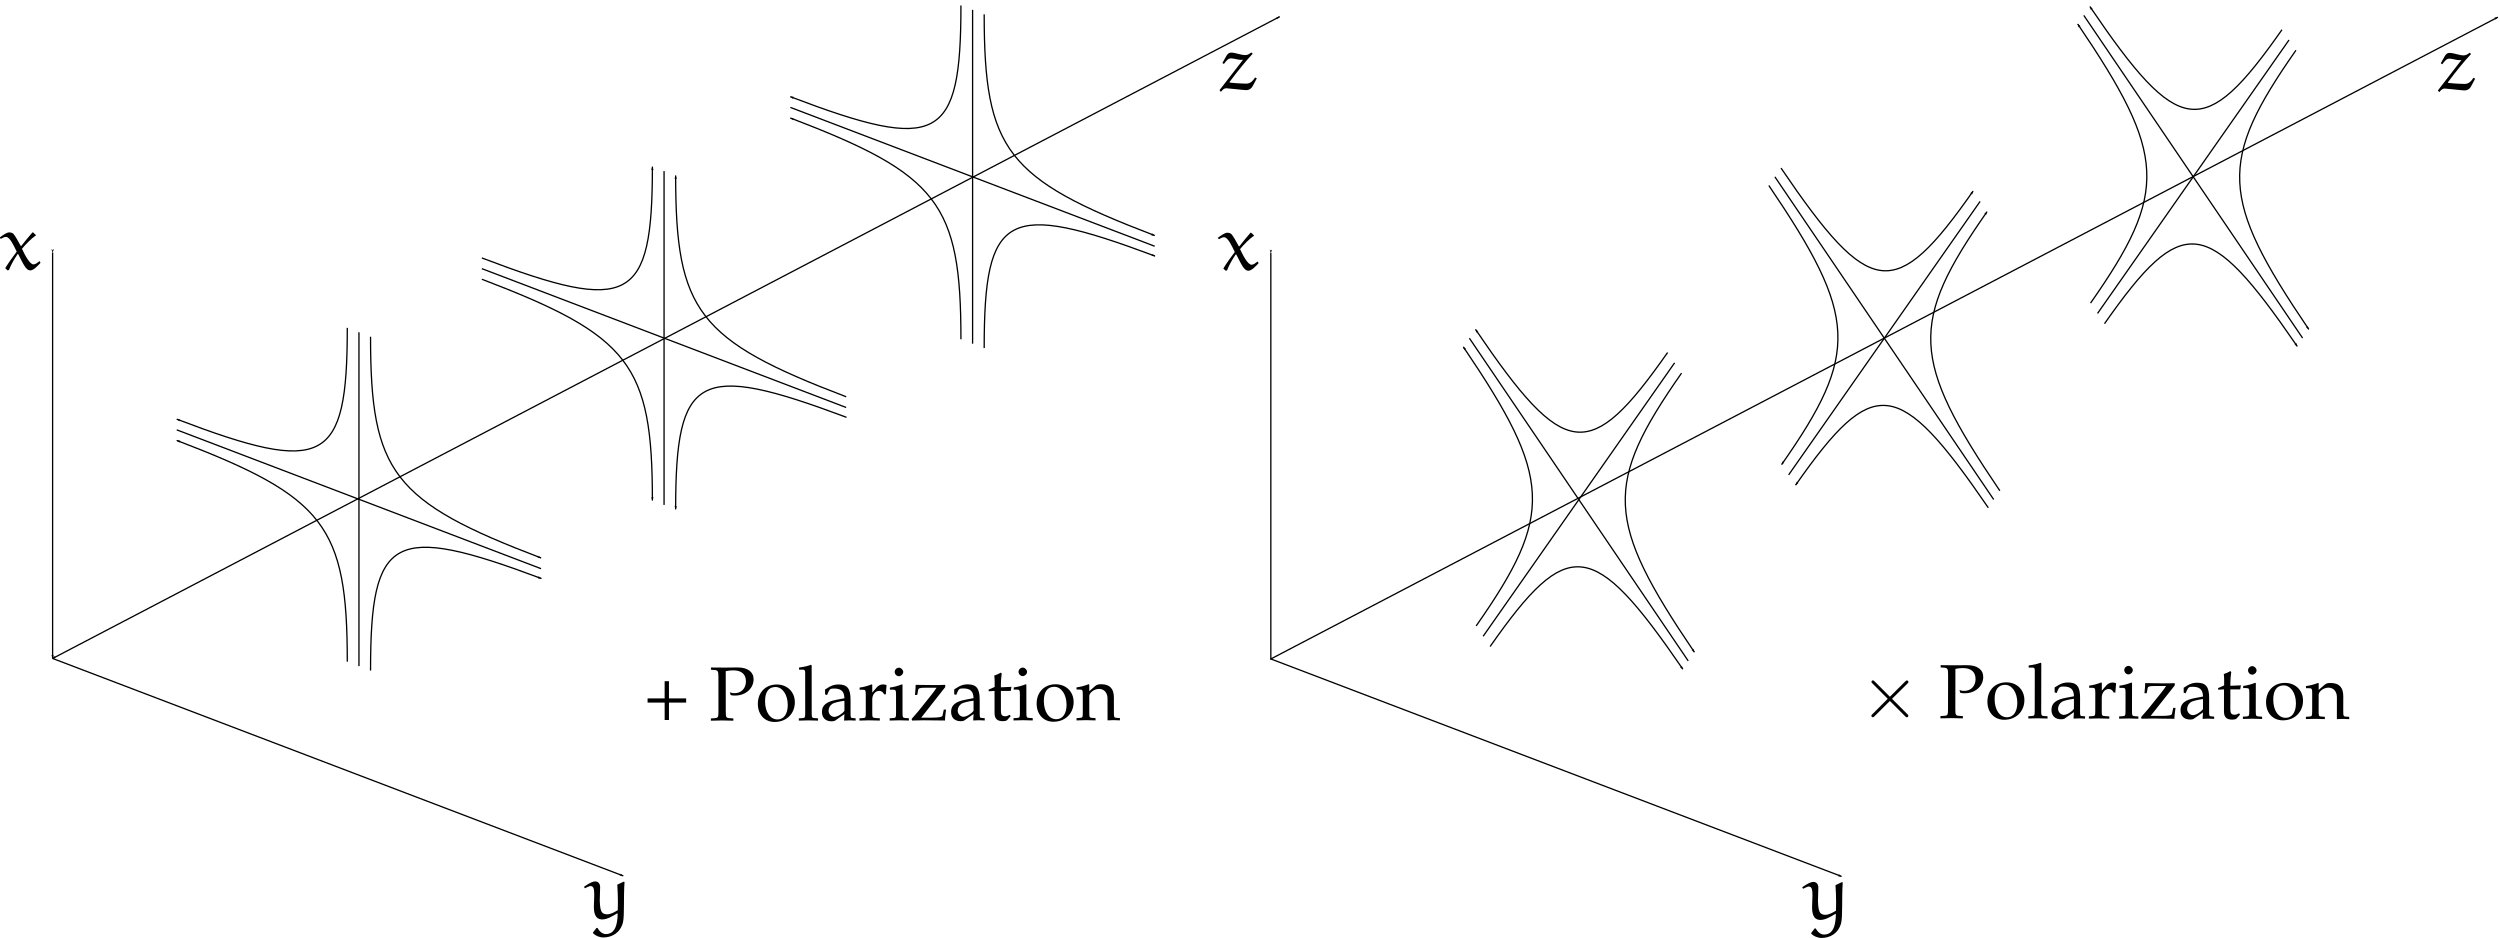 <?xml version="1.0" encoding="UTF-8" standalone="no"?>
<svg
   xmlns:ns0="http://www.iki.fi/pav/software/textext/"
   xmlns:dc="http://purl.org/dc/elements/1.1/"
   xmlns:cc="http://creativecommons.org/ns#"
   xmlns:rdf="http://www.w3.org/1999/02/22-rdf-syntax-ns#"
   xmlns:svg="http://www.w3.org/2000/svg"
   xmlns="http://www.w3.org/2000/svg"
   xmlns:xlink="http://www.w3.org/1999/xlink"
   xmlns:sodipodi="http://sodipodi.sourceforge.net/DTD/sodipodi-0.dtd"
   xmlns:inkscape="http://www.inkscape.org/namespaces/inkscape"
   id="svg3603"
   version="1.1"
   inkscape:version="1.0.2 (394de47547, 2021-03-26)"
   xml:space="preserve"
   width="433.829"
   height="162.813"
   viewBox="0 0 406.715 152.637"
   sodipodi:docname="Polarization.svg"><sodipodi:namedview
     pagecolor="#ffffff"
     bordercolor="#666666"
     borderopacity="1"
     objecttolerance="10"
     gridtolerance="10"
     guidetolerance="10"
     inkscape:pageopacity="0"
     inkscape:pageshadow="2"
     inkscape:window-width="1874"
     inkscape:window-height="1043"
     id="namedview3605"
     showgrid="false"
     inkscape:zoom="1.7940585"
     inkscape:cx="120.87212"
     inkscape:cy="92.347333"
     inkscape:window-x="46"
     inkscape:window-y="0"
     inkscape:window-maximized="1"
     inkscape:current-layer="g3721"
     fit-margin-top="0"
     fit-margin-left="0"
     fit-margin-right="0"
     fit-margin-bottom="0"
     inkscape:document-rotation="0"
     showguides="true"
     inkscape:guide-bbox="true"><sodipodi:guide
       position="8.559,111.55"
       orientation="0,-1"
       id="guide314" /><sodipodi:guide
       position="230.571,123.077"
       orientation="0,-1"
       id="guide1755" /></sodipodi:namedview><defs
     id="defs3607"><marker
       inkscape:isstock="true"
       style="overflow:visible"
       id="marker1453"
       refX="0"
       refY="0"
       orient="auto"
       inkscape:stockid="Arrow1Lstart"><path
         inkscape:connector-curvature="0"
         transform="matrix(0.8,0,0,0.8,10,0)"
         style="fill:#000000;fill-opacity:1;fill-rule:evenodd;stroke:#000000;stroke-width:1pt;stroke-opacity:1"
         d="M 0,0 5,-5 -12.5,0 5,5 Z"
         id="path1451" /></marker><marker
       inkscape:isstock="true"
       style="overflow:visible"
       id="marker7084"
       refX="0"
       refY="0"
       orient="auto"
       inkscape:stockid="Arrow1Lend"><path
         transform="matrix(-0.8,0,0,-0.8,-10,0)"
         style="fill:#000000;fill-opacity:1;fill-rule:evenodd;stroke:#000000;stroke-width:1pt;stroke-opacity:1"
         d="M 0,0 5,-5 -12.5,0 5,5 Z"
         id="path7086"
         inkscape:connector-curvature="0" /></marker><clipPath
       id="clipPath3713"
       clipPathUnits="userSpaceOnUse"><path
         inkscape:connector-curvature="0"
         id="path3715"
         d="M 0,0 H 334.755 V 141.368 H 0 Z" /></clipPath><clipPath
       id="clipPath3717"
       clipPathUnits="userSpaceOnUse"><path
         inkscape:connector-curvature="0"
         id="path3719"
         d="M 0,0 H 335 V 142 H 0 Z" /></clipPath><marker
       inkscape:stockid="Arrow1Lend"
       orient="auto"
       refY="0"
       refX="0"
       id="marker6214"
       style="overflow:visible"
       inkscape:isstock="true"><path
         inkscape:connector-curvature="0"
         id="path6216"
         d="M 0,0 5,-5 -12.5,0 5,5 Z"
         style="fill:#000000;fill-opacity:1;fill-rule:evenodd;stroke:#000000;stroke-width:1pt;stroke-opacity:1"
         transform="matrix(-0.8,0,0,-0.8,-10,0)" /></marker><marker
       inkscape:stockid="Arrow1Lend"
       orient="auto"
       refY="0"
       refX="0"
       id="marker5870"
       style="overflow:visible"
       inkscape:isstock="true"><path
         inkscape:connector-curvature="0"
         id="path5872"
         d="M 0,0 5,-5 -12.5,0 5,5 Z"
         style="fill:#000000;fill-opacity:1;fill-rule:evenodd;stroke:#000000;stroke-width:1pt;stroke-opacity:1"
         transform="matrix(-0.8,0,0,-0.8,-10,0)" /></marker><marker
       inkscape:stockid="Arrow1Lend"
       orient="auto"
       refY="0"
       refX="0"
       id="marker5680"
       style="overflow:visible"
       inkscape:isstock="true"><path
         inkscape:connector-curvature="0"
         id="path5682"
         d="M 0,0 5,-5 -12.5,0 5,5 Z"
         style="fill:#000000;fill-opacity:1;fill-rule:evenodd;stroke:#000000;stroke-width:1pt;stroke-opacity:1"
         transform="matrix(-0.8,0,0,-0.8,-10,0)" /></marker><marker
       inkscape:stockid="Arrow1Lend"
       orient="auto"
       refY="0"
       refX="0"
       id="marker12426"
       style="overflow:visible"
       inkscape:isstock="true"><path
         inkscape:connector-curvature="0"
         id="path12428"
         d="M 0,0 5,-5 -12.5,0 5,5 Z"
         style="fill:#000000;fill-opacity:1;fill-rule:evenodd;stroke:#000000;stroke-width:1pt;stroke-opacity:1"
         transform="matrix(-0.8,0,0,-0.8,-10,0)" /></marker><marker
       inkscape:isstock="true"
       style="overflow:visible"
       id="marker11778"
       refX="0"
       refY="0"
       orient="auto"
       inkscape:stockid="Arrow1Lstart"
       inkscape:collect="always"><path
         inkscape:connector-curvature="0"
         transform="matrix(0.8,0,0,0.8,10,0)"
         style="fill:#000000;fill-opacity:1;fill-rule:evenodd;stroke:#000000;stroke-width:1pt;stroke-opacity:1"
         d="M 0,0 5,-5 -12.5,0 5,5 Z"
         id="path11780" /></marker><marker
       inkscape:isstock="true"
       style="overflow:visible"
       id="marker11710"
       refX="0"
       refY="0"
       orient="auto"
       inkscape:stockid="Arrow1Lend"><path
         transform="matrix(-0.8,0,0,-0.8,-10,0)"
         style="fill:#000000;fill-opacity:1;fill-rule:evenodd;stroke:#000000;stroke-width:1pt;stroke-opacity:1"
         d="M 0,0 5,-5 -12.5,0 5,5 Z"
         id="path11712"
         inkscape:connector-curvature="0" /></marker><marker
       inkscape:stockid="Arrow1Lend"
       orient="auto"
       refY="0"
       refX="0"
       id="marker11602"
       style="overflow:visible"
       inkscape:isstock="true"><path
         inkscape:connector-curvature="0"
         id="path11604"
         d="M 0,0 5,-5 -12.5,0 5,5 Z"
         style="fill:#000000;fill-opacity:1;fill-rule:evenodd;stroke:#000000;stroke-width:1pt;stroke-opacity:1"
         transform="matrix(-0.8,0,0,-0.8,-10,0)" /></marker><marker
       inkscape:isstock="true"
       style="overflow:visible"
       id="marker11592"
       refX="0"
       refY="0"
       orient="auto"
       inkscape:stockid="Arrow1Lstart"><path
         inkscape:connector-curvature="0"
         transform="matrix(0.8,0,0,0.8,10,0)"
         style="fill:#000000;fill-opacity:1;fill-rule:evenodd;stroke:#000000;stroke-width:1pt;stroke-opacity:1"
         d="M 0,0 5,-5 -12.5,0 5,5 Z"
         id="path11594" /></marker><marker
       inkscape:stockid="Arrow1Lend"
       orient="auto"
       refY="0"
       refX="0"
       id="marker11196"
       style="overflow:visible"
       inkscape:isstock="true"><path
         inkscape:connector-curvature="0"
         id="path11198"
         d="M 0,0 5,-5 -12.5,0 5,5 Z"
         style="fill:#000000;fill-opacity:1;fill-rule:evenodd;stroke:#000000;stroke-width:1pt;stroke-opacity:1"
         transform="matrix(-0.8,0,0,-0.8,-10,0)" /></marker><marker
       inkscape:isstock="true"
       style="overflow:visible"
       id="marker11186"
       refX="0"
       refY="0"
       orient="auto"
       inkscape:stockid="Arrow1Lstart"><path
         inkscape:connector-curvature="0"
         transform="matrix(0.8,0,0,0.8,10,0)"
         style="fill:#000000;fill-opacity:1;fill-rule:evenodd;stroke:#000000;stroke-width:1pt;stroke-opacity:1"
         d="M 0,0 5,-5 -12.5,0 5,5 Z"
         id="path11188" /></marker><marker
       inkscape:stockid="Arrow1Lend"
       orient="auto"
       refY="0"
       refX="0"
       id="marker10071"
       style="overflow:visible"
       inkscape:isstock="true"
       inkscape:collect="always"><path
         inkscape:connector-curvature="0"
         id="path10073"
         d="M 0,0 5,-5 -12.5,0 5,5 Z"
         style="fill:#000000;fill-opacity:1;fill-rule:evenodd;stroke:#000000;stroke-width:1pt;stroke-opacity:1"
         transform="matrix(-0.8,0,0,-0.8,-10,0)" /></marker><marker
       inkscape:collect="always"
       inkscape:stockid="Arrow1Lend"
       orient="auto"
       refY="0"
       refX="0"
       id="marker10001"
       style="overflow:visible"
       inkscape:isstock="true"><path
         inkscape:connector-curvature="0"
         id="path10003"
         d="M 0,0 5,-5 -12.5,0 5,5 Z"
         style="fill:#000000;fill-opacity:1;fill-rule:evenodd;stroke:#000000;stroke-width:1pt;stroke-opacity:1"
         transform="matrix(-0.8,0,0,-0.8,-10,0)" /></marker><marker
       inkscape:collect="always"
       inkscape:isstock="true"
       style="overflow:visible"
       id="marker4645"
       refX="0"
       refY="0"
       orient="auto"
       inkscape:stockid="Arrow1Lend"><path
         transform="matrix(-0.8,0,0,-0.8,-10,0)"
         style="fill:#000000;fill-opacity:1;fill-rule:evenodd;stroke:#000000;stroke-width:1pt;stroke-opacity:1"
         d="M 0,0 5,-5 -12.5,0 5,5 Z"
         id="path4647"
         inkscape:connector-curvature="0" /></marker><marker
       inkscape:collect="always"
       inkscape:isstock="true"
       style="overflow:visible"
       id="marker5943"
       refX="0"
       refY="0"
       orient="auto"
       inkscape:stockid="Arrow1Lend"><path
         transform="matrix(-0.8,0,0,-0.8,-10,0)"
         style="fill:#000000;fill-opacity:1;fill-rule:evenodd;stroke:#000000;stroke-width:1pt;stroke-opacity:1"
         d="M 0,0 5,-5 -12.5,0 5,5 Z"
         id="path5945"
         inkscape:connector-curvature="0" /></marker><marker
       inkscape:collect="always"
       inkscape:isstock="true"
       style="overflow:visible"
       id="Arrow1Lend"
       refX="0"
       refY="0"
       orient="auto"
       inkscape:stockid="Arrow1Lend"><path
         transform="matrix(-0.8,0,0,-0.8,-10,0)"
         style="fill:#000000;fill-opacity:1;fill-rule:evenodd;stroke:#000000;stroke-width:1pt;stroke-opacity:1"
         d="M 0,0 5,-5 -12.5,0 5,5 Z"
         id="path4298"
         inkscape:connector-curvature="0" /></marker><marker
       inkscape:collect="always"
       inkscape:isstock="true"
       style="overflow:visible"
       id="marker4617"
       refX="0"
       refY="0"
       orient="auto"
       inkscape:stockid="Arrow1Lend"><path
         transform="matrix(-0.8,0,0,-0.8,-10,0)"
         style="fill:#000000;fill-opacity:1;fill-rule:evenodd;stroke:#000000;stroke-width:1pt;stroke-opacity:1"
         d="M 0,0 5,-5 -12.5,0 5,5 Z"
         id="path4619"
         inkscape:connector-curvature="0" /></marker><marker
       inkscape:stockid="Arrow1Lend"
       orient="auto"
       refY="0"
       refX="0"
       id="marker8110"
       style="overflow:visible"
       inkscape:isstock="true"><path
         id="path8112"
         d="M 0,0 5,-5 -12.5,0 5,5 Z"
         style="fill:#000000;fill-opacity:1;fill-rule:evenodd;stroke:#000000;stroke-width:1pt;stroke-opacity:1"
         transform="matrix(-0.8,0,0,-0.8,-10,0)"
         inkscape:connector-curvature="0" /></marker><marker
       inkscape:stockid="Arrow1Lend"
       orient="auto"
       refY="0"
       refX="0"
       id="marker8388"
       style="overflow:visible"
       inkscape:isstock="true"><path
         id="path8390"
         d="M 0,0 5,-5 -12.5,0 5,5 Z"
         style="fill:#000000;fill-opacity:1;fill-rule:evenodd;stroke:#000000;stroke-width:1pt;stroke-opacity:1"
         transform="matrix(-0.8,0,0,-0.8,-10,0)"
         inkscape:connector-curvature="0" /></marker><marker
       inkscape:stockid="Arrow1Lend"
       orient="auto"
       refY="0"
       refX="0"
       id="marker8246"
       style="overflow:visible"
       inkscape:isstock="true"><path
         id="path8248"
         d="M 0,0 5,-5 -12.5,0 5,5 Z"
         style="fill:#000000;fill-opacity:1;fill-rule:evenodd;stroke:#000000;stroke-width:1pt;stroke-opacity:1"
         transform="matrix(-0.8,0,0,-0.8,-10,0)"
         inkscape:connector-curvature="0" /></marker><marker
       inkscape:stockid="Arrow1Lend"
       orient="auto"
       refY="0"
       refX="0"
       id="marker8536"
       style="overflow:visible"
       inkscape:isstock="true"><path
         id="path8538"
         d="M 0,0 5,-5 -12.5,0 5,5 Z"
         style="fill:#000000;fill-opacity:1;fill-rule:evenodd;stroke:#000000;stroke-width:1pt;stroke-opacity:1"
         transform="matrix(-0.8,0,0,-0.8,-10,0)"
         inkscape:connector-curvature="0" /></marker><marker
       inkscape:isstock="true"
       style="overflow:visible"
       id="marker11196-8"
       refX="0"
       refY="0"
       orient="auto"
       inkscape:stockid="Arrow1Lend"><path
         transform="matrix(-0.8,0,0,-0.8,-10,0)"
         style="fill:#000000;fill-opacity:1;fill-rule:evenodd;stroke:#000000;stroke-width:1pt;stroke-opacity:1"
         d="M 0,0 5,-5 -12.5,0 5,5 Z"
         id="path11198-7"
         inkscape:connector-curvature="0" /></marker><marker
       inkscape:stockid="Arrow1Lstart"
       orient="auto"
       refY="0"
       refX="0"
       id="marker11186-9"
       style="overflow:visible"
       inkscape:isstock="true"><path
         inkscape:connector-curvature="0"
         id="path11188-2"
         d="M 0,0 5,-5 -12.5,0 5,5 Z"
         style="fill:#000000;fill-opacity:1;fill-rule:evenodd;stroke:#000000;stroke-width:1pt;stroke-opacity:1"
         transform="matrix(0.8,0,0,0.8,10,0)" /></marker><marker
       inkscape:isstock="true"
       style="overflow:visible"
       id="marker10001-5"
       refX="0"
       refY="0"
       orient="auto"
       inkscape:stockid="Arrow1Lend"><path
         transform="matrix(-0.8,0,0,-0.8,-10,0)"
         style="fill:#000000;fill-opacity:1;fill-rule:evenodd;stroke:#000000;stroke-width:1pt;stroke-opacity:1"
         d="M 0,0 5,-5 -12.5,0 5,5 Z"
         id="path10003-9"
         inkscape:connector-curvature="0" /></marker><marker
       inkscape:isstock="true"
       style="overflow:visible"
       id="marker8110-2"
       refX="0"
       refY="0"
       orient="auto"
       inkscape:stockid="Arrow1Lend"><path
         inkscape:connector-curvature="0"
         transform="matrix(-0.8,0,0,-0.8,-10,0)"
         style="fill:#000000;fill-opacity:1;fill-rule:evenodd;stroke:#000000;stroke-width:1pt;stroke-opacity:1"
         d="M 0,0 5,-5 -12.5,0 5,5 Z"
         id="path8112-9" /></marker><marker
       inkscape:isstock="true"
       style="overflow:visible"
       id="marker8388-3"
       refX="0"
       refY="0"
       orient="auto"
       inkscape:stockid="Arrow1Lend"><path
         inkscape:connector-curvature="0"
         transform="matrix(-0.8,0,0,-0.8,-10,0)"
         style="fill:#000000;fill-opacity:1;fill-rule:evenodd;stroke:#000000;stroke-width:1pt;stroke-opacity:1"
         d="M 0,0 5,-5 -12.5,0 5,5 Z"
         id="path8390-1" /></marker><marker
       inkscape:isstock="true"
       style="overflow:visible"
       id="marker8246-9"
       refX="0"
       refY="0"
       orient="auto"
       inkscape:stockid="Arrow1Lend"><path
         inkscape:connector-curvature="0"
         transform="matrix(-0.8,0,0,-0.8,-10,0)"
         style="fill:#000000;fill-opacity:1;fill-rule:evenodd;stroke:#000000;stroke-width:1pt;stroke-opacity:1"
         d="M 0,0 5,-5 -12.5,0 5,5 Z"
         id="path8248-4" /></marker><marker
       inkscape:isstock="true"
       style="overflow:visible"
       id="marker8536-7"
       refX="0"
       refY="0"
       orient="auto"
       inkscape:stockid="Arrow1Lend"><path
         inkscape:connector-curvature="0"
         transform="matrix(-0.8,0,0,-0.8,-10,0)"
         style="fill:#000000;fill-opacity:1;fill-rule:evenodd;stroke:#000000;stroke-width:1pt;stroke-opacity:1"
         d="M 0,0 5,-5 -12.5,0 5,5 Z"
         id="path8538-8" /></marker><marker
       inkscape:stockid="Arrow1Lend"
       orient="auto"
       refY="0"
       refX="0"
       id="marker11906"
       style="overflow:visible"
       inkscape:isstock="true"><path
         inkscape:connector-curvature="0"
         id="path11908"
         d="M 0,0 5,-5 -12.5,0 5,5 Z"
         style="fill:#000000;fill-opacity:1;fill-rule:evenodd;stroke:#000000;stroke-width:1pt;stroke-opacity:1"
         transform="matrix(-0.8,0,0,-0.8,-10,0)" /></marker><marker
       inkscape:isstock="true"
       style="overflow:visible"
       id="marker11778-5"
       refX="0"
       refY="0"
       orient="auto"
       inkscape:stockid="Arrow1Lstart"><path
         inkscape:connector-curvature="0"
         transform="matrix(0.8,0,0,0.8,10,0)"
         style="fill:#000000;fill-opacity:1;fill-rule:evenodd;stroke:#000000;stroke-width:1pt;stroke-opacity:1"
         d="M 0,0 5,-5 -12.5,0 5,5 Z"
         id="path11780-6" /></marker><marker
       inkscape:isstock="true"
       style="overflow:visible"
       id="marker11710-3"
       refX="0"
       refY="0"
       orient="auto"
       inkscape:stockid="Arrow1Lend"><path
         transform="matrix(-0.8,0,0,-0.8,-10,0)"
         style="fill:#000000;fill-opacity:1;fill-rule:evenodd;stroke:#000000;stroke-width:1pt;stroke-opacity:1"
         d="M 0,0 5,-5 -12.5,0 5,5 Z"
         id="path11712-9"
         inkscape:connector-curvature="0" /></marker><marker
       inkscape:stockid="Arrow1Lend"
       orient="auto"
       refY="0"
       refX="0"
       id="marker11602-4"
       style="overflow:visible"
       inkscape:isstock="true"><path
         inkscape:connector-curvature="0"
         id="path11604-8"
         d="M 0,0 5,-5 -12.5,0 5,5 Z"
         style="fill:#000000;fill-opacity:1;fill-rule:evenodd;stroke:#000000;stroke-width:1pt;stroke-opacity:1"
         transform="matrix(-0.8,0,0,-0.8,-10,0)" /></marker><marker
       inkscape:isstock="true"
       style="overflow:visible"
       id="marker11592-1"
       refX="0"
       refY="0"
       orient="auto"
       inkscape:stockid="Arrow1Lstart"><path
         inkscape:connector-curvature="0"
         transform="matrix(0.8,0,0,0.8,10,0)"
         style="fill:#000000;fill-opacity:1;fill-rule:evenodd;stroke:#000000;stroke-width:1pt;stroke-opacity:1"
         d="M 0,0 5,-5 -12.5,0 5,5 Z"
         id="path11594-2" /></marker><marker
       inkscape:stockid="Arrow1Lend"
       orient="auto"
       refY="0"
       refX="0"
       id="marker11196-9"
       style="overflow:visible"
       inkscape:isstock="true"><path
         inkscape:connector-curvature="0"
         id="path11198-3"
         d="M 0,0 5,-5 -12.5,0 5,5 Z"
         style="fill:#000000;fill-opacity:1;fill-rule:evenodd;stroke:#000000;stroke-width:1pt;stroke-opacity:1"
         transform="matrix(-0.8,0,0,-0.8,-10,0)" /></marker><marker
       inkscape:isstock="true"
       style="overflow:visible"
       id="marker11186-90"
       refX="0"
       refY="0"
       orient="auto"
       inkscape:stockid="Arrow1Lstart"><path
         inkscape:connector-curvature="0"
         transform="matrix(0.8,0,0,0.8,10,0)"
         style="fill:#000000;fill-opacity:1;fill-rule:evenodd;stroke:#000000;stroke-width:1pt;stroke-opacity:1"
         d="M 0,0 5,-5 -12.5,0 5,5 Z"
         id="path11188-8" /></marker><marker
       inkscape:collect="always"
       inkscape:stockid="Arrow1Lend"
       orient="auto"
       refY="0"
       refX="0"
       id="marker10071-0"
       style="overflow:visible"
       inkscape:isstock="true"><path
         inkscape:connector-curvature="0"
         id="path10073-9"
         d="M 0,0 5,-5 -12.5,0 5,5 Z"
         style="fill:#000000;fill-opacity:1;fill-rule:evenodd;stroke:#000000;stroke-width:1pt;stroke-opacity:1"
         transform="matrix(-0.8,0,0,-0.8,-10,0)" /></marker><marker
       inkscape:collect="always"
       inkscape:stockid="Arrow1Lend"
       orient="auto"
       refY="0"
       refX="0"
       id="marker10001-6"
       style="overflow:visible"
       inkscape:isstock="true"><path
         inkscape:connector-curvature="0"
         id="path10003-3"
         d="M 0,0 5,-5 -12.5,0 5,5 Z"
         style="fill:#000000;fill-opacity:1;fill-rule:evenodd;stroke:#000000;stroke-width:1pt;stroke-opacity:1"
         transform="matrix(-0.8,0,0,-0.8,-10,0)" /></marker><marker
       inkscape:collect="always"
       inkscape:isstock="true"
       style="overflow:visible"
       id="marker4645-8"
       refX="0"
       refY="0"
       orient="auto"
       inkscape:stockid="Arrow1Lend"><path
         transform="matrix(-0.8,0,0,-0.8,-10,0)"
         style="fill:#000000;fill-opacity:1;fill-rule:evenodd;stroke:#000000;stroke-width:1pt;stroke-opacity:1"
         d="M 0,0 5,-5 -12.5,0 5,5 Z"
         id="path4647-5"
         inkscape:connector-curvature="0" /></marker><marker
       inkscape:collect="always"
       inkscape:isstock="true"
       style="overflow:visible"
       id="marker5943-6"
       refX="0"
       refY="0"
       orient="auto"
       inkscape:stockid="Arrow1Lend"><path
         transform="matrix(-0.8,0,0,-0.8,-10,0)"
         style="fill:#000000;fill-opacity:1;fill-rule:evenodd;stroke:#000000;stroke-width:1pt;stroke-opacity:1"
         d="M 0,0 5,-5 -12.5,0 5,5 Z"
         id="path5945-1"
         inkscape:connector-curvature="0" /></marker><marker
       inkscape:collect="always"
       inkscape:isstock="true"
       style="overflow:visible"
       id="Arrow1Lend-1"
       refX="0"
       refY="0"
       orient="auto"
       inkscape:stockid="Arrow1Lend"><path
         transform="matrix(-0.8,0,0,-0.8,-10,0)"
         style="fill:#000000;fill-opacity:1;fill-rule:evenodd;stroke:#000000;stroke-width:1pt;stroke-opacity:1"
         d="M 0,0 5,-5 -12.5,0 5,5 Z"
         id="path4298-5"
         inkscape:connector-curvature="0" /></marker><marker
       inkscape:collect="always"
       inkscape:isstock="true"
       style="overflow:visible"
       id="marker4617-9"
       refX="0"
       refY="0"
       orient="auto"
       inkscape:stockid="Arrow1Lend"><path
         transform="matrix(-0.8,0,0,-0.8,-10,0)"
         style="fill:#000000;fill-opacity:1;fill-rule:evenodd;stroke:#000000;stroke-width:1pt;stroke-opacity:1"
         d="M 0,0 5,-5 -12.5,0 5,5 Z"
         id="path4619-8"
         inkscape:connector-curvature="0" /></marker><marker
       inkscape:stockid="Arrow1Lend"
       orient="auto"
       refY="0"
       refX="0"
       id="marker8110-4"
       style="overflow:visible"
       inkscape:isstock="true"><path
         id="path8112-8"
         d="M 0,0 5,-5 -12.5,0 5,5 Z"
         style="fill:#000000;fill-opacity:1;fill-rule:evenodd;stroke:#000000;stroke-width:1pt;stroke-opacity:1"
         transform="matrix(-0.8,0,0,-0.8,-10,0)"
         inkscape:connector-curvature="0" /></marker><marker
       inkscape:stockid="Arrow1Lend"
       orient="auto"
       refY="0"
       refX="0"
       id="marker8388-1"
       style="overflow:visible"
       inkscape:isstock="true"><path
         id="path8390-0"
         d="M 0,0 5,-5 -12.5,0 5,5 Z"
         style="fill:#000000;fill-opacity:1;fill-rule:evenodd;stroke:#000000;stroke-width:1pt;stroke-opacity:1"
         transform="matrix(-0.8,0,0,-0.8,-10,0)"
         inkscape:connector-curvature="0" /></marker><marker
       inkscape:stockid="Arrow1Lend"
       orient="auto"
       refY="0"
       refX="0"
       id="marker8246-3"
       style="overflow:visible"
       inkscape:isstock="true"><path
         id="path8248-0"
         d="M 0,0 5,-5 -12.5,0 5,5 Z"
         style="fill:#000000;fill-opacity:1;fill-rule:evenodd;stroke:#000000;stroke-width:1pt;stroke-opacity:1"
         transform="matrix(-0.8,0,0,-0.8,-10,0)"
         inkscape:connector-curvature="0" /></marker><marker
       inkscape:stockid="Arrow1Lend"
       orient="auto"
       refY="0"
       refX="0"
       id="marker8536-4"
       style="overflow:visible"
       inkscape:isstock="true"><path
         id="path8538-4"
         d="M 0,0 5,-5 -12.5,0 5,5 Z"
         style="fill:#000000;fill-opacity:1;fill-rule:evenodd;stroke:#000000;stroke-width:1pt;stroke-opacity:1"
         transform="matrix(-0.8,0,0,-0.8,-10,0)"
         inkscape:connector-curvature="0" /></marker><defs
       id="defs12062"><g
         id="g12064"><symbol
           overflow="visible"
           id="textext-dcb484d3-0"
           style="overflow:visible"><path
             style="stroke:none"
             d=""
             id="path12067"
             inkscape:connector-curvature="0" /></symbol><symbol
           overflow="visible"
           id="textext-dcb484d3-1"
           style="overflow:visible"><path
             style="stroke:none"
             d="M 3.875,-2.766 1.891,-4.75 C 1.766,-4.875 1.75,-4.891 1.672,-4.891 1.562,-4.891 1.469,-4.812 1.469,-4.688 c 0,0.062 0.016,0.078 0.125,0.188 l 2,2 -2,2.016 c -0.109,0.109 -0.125,0.125 -0.125,0.188 0,0.125 0.094,0.203 0.203,0.203 0.078,0 0.094,-0.016 0.219,-0.141 L 3.875,-2.219 l 2.062,2.062 c 0.016,0.016 0.078,0.062 0.141,0.062 0.125,0 0.203,-0.078 0.203,-0.203 0,-0.016 0,-0.047 -0.031,-0.109 C 6.234,-0.422 4.656,-1.984 4.156,-2.5 l 1.828,-1.812 c 0.047,-0.062 0.203,-0.188 0.25,-0.25 0,-0.016 0.047,-0.062 0.047,-0.125 0,-0.125 -0.078,-0.203 -0.203,-0.203 C 6,-4.891 5.969,-4.859 5.859,-4.75 Z m 0,0"
             id="path12070"
             inkscape:connector-curvature="0" /></symbol><symbol
           overflow="visible"
           id="textext-dcb484d3-2"
           style="overflow:visible"><path
             style="stroke:none"
             d=""
             id="path12073"
             inkscape:connector-curvature="0" /></symbol><symbol
           overflow="visible"
           id="textext-dcb484d3-3"
           style="overflow:visible"><path
             style="stroke:none"
             d="m 2.266,-3.156 h 1.688 c 1.188,0 2.266,-0.797 2.266,-1.797 C 6.219,-5.938 5.234,-6.812 3.875,-6.812 H 0.344 V -6.5 h 0.25 c 0.766,0 0.781,0.109 0.781,0.469 v 5.25 c 0,0.359 -0.016,0.469 -0.781,0.469 h -0.25 V 0 c 0.359,-0.031 1.094,-0.031 1.469,-0.031 0.375,0 1.125,0 1.484,0.031 v -0.312 h -0.25 c -0.766,0 -0.781,-0.109 -0.781,-0.469 z m -0.031,-0.25 v -2.688 C 2.234,-6.438 2.25,-6.5 2.719,-6.5 h 0.891 c 1.578,0 1.578,1.062 1.578,1.547 0,0.469 0,1.547 -1.578,1.547 z m 0,0"
             id="path12076"
             inkscape:connector-curvature="0" /></symbol><symbol
           overflow="visible"
           id="textext-dcb484d3-4"
           style="overflow:visible"><path
             style="stroke:none"
             d="M 4.688,-2.141 C 4.688,-3.406 3.703,-4.469 2.5,-4.469 c -1.25,0 -2.219,1.094 -2.219,2.328 0,1.297 1.031,2.25 2.203,2.25 1.203,0 2.203,-0.984 2.203,-2.25 z m -2.188,2 c -0.438,0 -0.875,-0.203 -1.141,-0.672 -0.25,-0.438 -0.25,-1.047 -0.25,-1.406 0,-0.391 0,-0.922 0.234,-1.359 C 1.609,-4.031 2.078,-4.25 2.484,-4.25 c 0.438,0 0.859,0.219 1.125,0.656 0.266,0.422 0.266,1 0.266,1.375 0,0.359 0,0.906 -0.219,1.344 C 3.422,-0.422 2.984,-0.141 2.5,-0.141 Z m 0,0"
             id="path12079"
             inkscape:connector-curvature="0" /></symbol><symbol
           overflow="visible"
           id="textext-dcb484d3-5"
           style="overflow:visible"><path
             style="stroke:none"
             d="M 1.766,-6.922 0.328,-6.812 V -6.5 c 0.703,0 0.781,0.062 0.781,0.562 V -0.75 c 0,0.438 -0.109,0.438 -0.781,0.438 V 0 C 0.656,-0.016 1.188,-0.031 1.438,-0.031 c 0.25,0 0.734,0.016 1.109,0.031 v -0.312 c -0.672,0 -0.781,0 -0.781,-0.438 z m 0,0"
             id="path12082"
             inkscape:connector-curvature="0" /></symbol><symbol
           overflow="visible"
           id="textext-dcb484d3-6"
           style="overflow:visible"><path
             style="stroke:none"
             d="m 3.312,-0.75 c 0.047,0.391 0.312,0.812 0.781,0.812 0.219,0 0.828,-0.141 0.828,-0.953 v -0.562 h -0.25 v 0.562 c 0,0.578 -0.25,0.641 -0.359,0.641 -0.328,0 -0.375,-0.453 -0.375,-0.5 v -1.984 c 0,-0.422 0,-0.812 -0.359,-1.188 C 3.188,-4.312 2.688,-4.469 2.219,-4.469 c -0.828,0 -1.516,0.469 -1.516,1.125 0,0.297 0.203,0.469 0.469,0.469 0.281,0 0.453,-0.203 0.453,-0.453 0,-0.125 -0.047,-0.453 -0.516,-0.453 C 1.391,-4.141 1.875,-4.25 2.188,-4.25 c 0.5,0 1.062,0.391 1.062,1.281 v 0.359 c -0.516,0.031 -1.203,0.062 -1.828,0.359 -0.75,0.344 -1,0.859 -1,1.297 0,0.812 0.969,1.062 1.594,1.062 0.656,0 1.109,-0.406 1.297,-0.859 z M 3.25,-2.391 v 1 c 0,0.938 -0.719,1.281 -1.172,1.281 -0.484,0 -0.891,-0.344 -0.891,-0.844 0,-0.547 0.422,-1.375 2.062,-1.438 z m 0,0"
             id="path12085"
             inkscape:connector-curvature="0" /></symbol><symbol
           overflow="visible"
           id="textext-dcb484d3-7"
           style="overflow:visible"><path
             style="stroke:none"
             d="M 1.672,-3.312 V -4.406 L 0.281,-4.297 v 0.312 c 0.703,0 0.781,0.062 0.781,0.562 V -0.75 c 0,0.438 -0.109,0.438 -0.781,0.438 V 0 c 0.391,-0.016 0.859,-0.031 1.141,-0.031 0.391,0 0.859,0 1.266,0.031 V -0.312 H 2.469 c -0.734,0 -0.75,-0.109 -0.75,-0.469 V -2.312 c 0,-0.984 0.422,-1.875 1.172,-1.875 0.062,0 0.094,0 0.109,0.016 -0.031,0 -0.234,0.125 -0.234,0.391 0,0.266 0.219,0.422 0.438,0.422 0.172,0 0.422,-0.125 0.422,-0.438 0,-0.312 -0.312,-0.609 -0.734,-0.609 -0.734,0 -1.094,0.672 -1.219,1.094 z m 0,0"
             id="path12088"
             inkscape:connector-curvature="0" /></symbol><symbol
           overflow="visible"
           id="textext-dcb484d3-8"
           style="overflow:visible"><path
             style="stroke:none"
             d="M 1.766,-4.406 0.375,-4.297 v 0.312 c 0.641,0 0.734,0.062 0.734,0.547 V -0.75 c 0,0.438 -0.109,0.438 -0.781,0.438 V 0 C 0.641,-0.016 1.188,-0.031 1.422,-0.031 1.781,-0.031 2.125,-0.016 2.469,0 v -0.312 c -0.672,0 -0.703,-0.047 -0.703,-0.438 z m 0.031,-1.734 c 0,-0.312 -0.234,-0.531 -0.516,-0.531 -0.312,0 -0.531,0.266 -0.531,0.531 0,0.266 0.219,0.531 0.531,0.531 0.281,0 0.516,-0.219 0.516,-0.531 z m 0,0"
             id="path12091"
             inkscape:connector-curvature="0" /></symbol><symbol
           overflow="visible"
           id="textext-dcb484d3-9"
           style="overflow:visible"><path
             style="stroke:none"
             d="m 3.891,-4 c 0.094,-0.109 0.094,-0.125 0.094,-0.172 0,-0.125 -0.094,-0.125 -0.266,-0.125 H 0.531 L 0.422,-2.688 h 0.25 c 0.062,-1.016 0.25,-1.391 1.344,-1.391 H 3.156 L 0.375,-0.312 C 0.281,-0.203 0.281,-0.188 0.281,-0.141 0.281,0 0.344,0 0.531,0 H 3.828 L 4,-1.859 H 3.75 C 3.656,-0.688 3.453,-0.25 2.297,-0.25 h -1.188 z m 0,0"
             id="path12094"
             inkscape:connector-curvature="0" /></symbol><symbol
           overflow="visible"
           id="textext-dcb484d3-10"
           style="overflow:visible"><path
             style="stroke:none"
             d="m 1.719,-3.984 h 1.438 v -0.312 H 1.719 V -6.125 h -0.25 c 0,0.812 -0.297,1.875 -1.281,1.922 v 0.219 h 0.844 v 2.75 c 0,1.219 0.938,1.344 1.297,1.344 0.703,0 0.984,-0.703 0.984,-1.344 v -0.562 h -0.25 V -1.25 c 0,0.734 -0.297,1.109 -0.672,1.109 -0.672,0 -0.672,-0.906 -0.672,-1.078 z m 0,0"
             id="path12097"
             inkscape:connector-curvature="0" /></symbol><symbol
           overflow="visible"
           id="textext-dcb484d3-11"
           style="overflow:visible"><path
             style="stroke:none"
             d="M 1.094,-3.422 V -0.75 c 0,0.438 -0.109,0.438 -0.781,0.438 V 0 c 0.359,-0.016 0.859,-0.031 1.141,-0.031 0.25,0 0.766,0.016 1.109,0.031 v -0.312 c -0.672,0 -0.781,0 -0.781,-0.438 V -2.594 C 1.781,-3.625 2.5,-4.188 3.125,-4.188 c 0.641,0 0.75,0.531 0.75,1.109 V -0.75 c 0,0.438 -0.109,0.438 -0.781,0.438 V 0 c 0.344,-0.016 0.859,-0.031 1.125,-0.031 0.25,0 0.781,0.016 1.109,0.031 v -0.312 c -0.516,0 -0.766,0 -0.766,-0.297 v -1.906 c 0,-0.859 0,-1.156 -0.312,-1.516 -0.141,-0.172 -0.469,-0.375 -1.047,-0.375 C 2.469,-4.406 2,-3.984 1.719,-3.359 V -4.406 L 0.312,-4.297 v 0.312 c 0.703,0 0.781,0.062 0.781,0.562 z m 0,0"
             id="path12100"
             inkscape:connector-curvature="0" /></symbol></g></defs></defs><g
     transform="matrix(1.25,0,0,-1.25,-122.122,461.318)"
     inkscape:label="ClassicThesis"
     inkscape:groupmode="layer"
     id="g3611"><g
       transform="translate(96.292,241.876)"
       id="g3709"><g
         id="g3711" /><g
         id="g3721"><g
           id="g3725" /><g
           id="g3998"
           ns0:preamble=""
           ns0:text="$$E=mc^2$$"
           transform="translate(-173.016,-85.17)"><defs
             id="defs4000"><g
               id="g4002"><symbol
                 id="textext-bf0d94fc-0"
                 overflow="visible"
                 style="overflow:visible"><path
                   id="path4005"
                   d=""
                   style="stroke:none"
                   inkscape:connector-curvature="0" /></symbol><symbol
                 id="textext-bf0d94fc-1"
                 overflow="visible"
                 style="overflow:visible"><path
                   id="path4008"
                   d="M 7.062,-2.328 C 7.078,-2.375 7.109,-2.438 7.109,-2.469 c 0,0 0,-0.109 -0.125,-0.109 -0.094,0 -0.109,0.062 -0.125,0.125 C 6.203,-0.984 5.844,-0.312 4.141,-0.312 H 2.688 c -0.141,0 -0.172,0 -0.219,0 -0.109,-0.016 -0.141,-0.031 -0.141,-0.109 0,-0.031 0,-0.047 0.047,-0.219 L 3.062,-3.375 h 0.984 c 0.844,0 0.844,0.219 0.844,0.469 0,0.062 0,0.188 -0.062,0.484 C 4.812,-2.375 4.797,-2.344 4.797,-2.312 c 0,0.047 0.031,0.109 0.125,0.109 C 5,-2.203 5.031,-2.25 5.078,-2.406 l 0.562,-2.328 c 0,-0.062 -0.047,-0.109 -0.125,-0.109 -0.078,0 -0.109,0.062 -0.125,0.172 -0.219,0.766 -0.391,1 -1.312,1 h -0.938 l 0.594,-2.406 C 3.828,-6.438 3.844,-6.469 4.281,-6.469 H 5.688 c 1.203,0 1.516,0.281 1.516,1.109 0,0.234 0,0.25 -0.047,0.531 0,0.047 -0.016,0.125 -0.016,0.172 0,0.047 0.031,0.125 0.125,0.125 0.109,0 0.125,-0.062 0.141,-0.25 L 7.609,-6.516 C 7.641,-6.781 7.594,-6.781 7.344,-6.781 H 2.297 c -0.188,0 -0.297,0 -0.297,0.203 0,0.109 0.094,0.109 0.281,0.109 0.375,0 0.656,0 0.656,0.172 0,0.047 0,0.062 -0.062,0.25 L 1.562,-0.781 c -0.094,0.391 -0.109,0.469 -0.906,0.469 -0.172,0 -0.281,0 -0.281,0.188 C 0.375,0 0.469,0 0.656,0 h 5.172 c 0.234,0 0.25,-0.016 0.312,-0.172 z m 0,0"
                   style="stroke:none"
                   inkscape:connector-curvature="0" /></symbol><symbol
                 id="textext-bf0d94fc-2"
                 overflow="visible"
                 style="overflow:visible"><path
                   id="path4011"
                   d="m 0.875,-0.594 c -0.031,0.156 -0.094,0.391 -0.094,0.438 0,0.172 0.141,0.266 0.297,0.266 0.125,0 0.297,-0.078 0.375,-0.281 0,-0.016 0.125,-0.484 0.188,-0.734 l 0.219,-0.891 C 1.906,-2.031 1.969,-2.25 2.031,-2.469 c 0.031,-0.172 0.109,-0.469 0.125,-0.5 0.141,-0.312 0.672,-1.219 1.625,-1.219 0.453,0 0.531,0.375 0.531,0.703 0,0.25 -0.062,0.531 -0.141,0.828 L 3.891,-1.5 3.688,-0.75 c -0.031,0.203 -0.125,0.547 -0.125,0.594 0,0.172 0.141,0.266 0.281,0.266 0.312,0 0.375,-0.25 0.453,-0.562 0.141,-0.562 0.516,-2.016 0.594,-2.406 0.031,-0.125 0.562,-1.328 1.656,-1.328 0.422,0 0.531,0.344 0.531,0.703 0,0.562 -0.422,1.703 -0.625,2.234 -0.078,0.234 -0.125,0.344 -0.125,0.547 0,0.469 0.344,0.812 0.812,0.812 0.938,0 1.312,-1.453 1.312,-1.531 0,-0.109 -0.094,-0.109 -0.125,-0.109 -0.094,0 -0.094,0.031 -0.141,0.188 -0.156,0.531 -0.469,1.234 -1.016,1.234 -0.172,0 -0.25,-0.094 -0.25,-0.328 0,-0.25 0.094,-0.484 0.188,-0.703 0.188,-0.531 0.609,-1.625 0.609,-2.203 0,-0.641 -0.406,-1.062 -1.156,-1.062 -0.734,0 -1.25,0.438 -1.625,0.969 0,-0.125 -0.031,-0.469 -0.312,-0.703 -0.25,-0.219 -0.562,-0.266 -0.812,-0.266 -0.906,0 -1.391,0.641 -1.562,0.875 -0.047,-0.578 -0.469,-0.875 -0.922,-0.875 -0.453,0 -0.641,0.391 -0.734,0.562 -0.172,0.359 -0.297,0.938 -0.297,0.969 0,0.109 0.094,0.109 0.109,0.109 0.109,0 0.109,-0.016 0.172,-0.234 0.172,-0.703 0.375,-1.188 0.734,-1.188 0.156,0 0.297,0.078 0.297,0.453 0,0.219 -0.031,0.328 -0.156,0.844 z m 0,0"
                   style="stroke:none"
                   inkscape:connector-curvature="0" /></symbol><symbol
                 id="textext-bf0d94fc-3"
                 overflow="visible"
                 style="overflow:visible"><path
                   id="path4014"
                   d="m 3.953,-3.781 c -0.172,0 -0.297,0 -0.438,0.125 -0.172,0.156 -0.188,0.328 -0.188,0.391 0,0.25 0.188,0.359 0.375,0.359 0.281,0 0.547,-0.25 0.547,-0.641 0,-0.484 -0.469,-0.859 -1.172,-0.859 -1.344,0 -2.672,1.422 -2.672,2.828 0,0.906 0.578,1.688 1.625,1.688 1.422,0 2.25,-1.062 2.25,-1.172 0,-0.062 -0.047,-0.141 -0.109,-0.141 -0.062,0 -0.078,0.031 -0.141,0.109 -0.781,0.984 -1.875,0.984 -1.984,0.984 -0.625,0 -0.906,-0.484 -0.906,-1.094 0,-0.406 0.203,-1.375 0.547,-1.984 0.312,-0.578 0.859,-1 1.406,-1 0.328,0 0.719,0.125 0.859,0.406 z m 0,0"
                   style="stroke:none"
                   inkscape:connector-curvature="0" /></symbol><symbol
                 id="textext-bf0d94fc-4"
                 overflow="visible"
                 style="overflow:visible"><path
                   id="path4017"
                   d=""
                   style="stroke:none"
                   inkscape:connector-curvature="0" /></symbol><symbol
                 id="textext-bf0d94fc-5"
                 overflow="visible"
                 style="overflow:visible"><path
                   id="path4020"
                   d="m 6.844,-3.266 c 0.156,0 0.344,0 0.344,-0.188 C 7.188,-3.656 7,-3.656 6.859,-3.656 h -5.969 c -0.141,0 -0.328,0 -0.328,0.203 0,0.188 0.188,0.188 0.328,0.188 z m 0.016,1.938 c 0.141,0 0.328,0 0.328,-0.203 0,-0.188 -0.188,-0.188 -0.344,-0.188 H 0.891 c -0.141,0 -0.328,0 -0.328,0.188 0,0.203 0.188,0.203 0.328,0.203 z m 0,0"
                   style="stroke:none"
                   inkscape:connector-curvature="0" /></symbol><symbol
                 id="textext-bf0d94fc-6"
                 overflow="visible"
                 style="overflow:visible"><path
                   id="path4023"
                   d=""
                   style="stroke:none"
                   inkscape:connector-curvature="0" /></symbol><symbol
                 id="textext-bf0d94fc-7"
                 overflow="visible"
                 style="overflow:visible"><path
                   id="path4026"
                   d="M 3.516,-1.266 H 3.281 c -0.016,0.156 -0.094,0.562 -0.188,0.625 C 3.047,-0.594 2.516,-0.594 2.406,-0.594 H 1.125 c 0.734,-0.641 0.984,-0.844 1.391,-1.172 0.516,-0.406 1,-0.844 1,-1.5 0,-0.844 -0.734,-1.359 -1.625,-1.359 -0.859,0 -1.453,0.609 -1.453,1.25 0,0.344 0.297,0.391 0.375,0.391 0.156,0 0.359,-0.125 0.359,-0.375 0,-0.125 -0.047,-0.375 -0.406,-0.375 C 0.984,-4.219 1.453,-4.375 1.781,-4.375 c 0.703,0 1.062,0.547 1.062,1.109 0,0.609 -0.438,1.078 -0.656,1.328 L 0.516,-0.266 C 0.438,-0.203 0.438,-0.188 0.438,0 h 2.875 z m 0,0"
                   style="stroke:none"
                   inkscape:connector-curvature="0" /></symbol></g></defs><g
             id="textext-bf0d94fc-8" /></g><g
           transform="matrix(1.042,0,0,-1.042,3.113,146.832)"
           ns0:text="$x y z$"
           ns0:preamble="/home/chionatan/Lavoro/VirgoSTOC/tesibuscicchio/Tesi/gfx/preamble_textext.tex"
           id="g11410-8"><defs
             id="defs11412-3"><g
               id="g11414-1"><symbol
                 style="overflow:visible"
                 overflow="visible"
                 id="textext-774ff381-0-8"><path
                   inkscape:connector-curvature="0"
                   style="stroke:none"
                   d=""
                   id="path11417-9" /></symbol><symbol
                 style="overflow:visible"
                 overflow="visible"
                 id="textext-774ff381-1-6"><path
                   inkscape:connector-curvature="0"
                   style="stroke:none"
                   d="M 4.203,-4.609 C 4.188,-4.625 4.172,-4.625 4.141,-4.625 c -0.031,0 -0.047,0 -0.047,0.016 -0.438,0.516 -1.031,1.203 -1.391,1.688 L 2.641,-2.938 C 2.359,-3.484 1.938,-4.203 1.734,-4.438 1.594,-4.578 1.359,-4.625 1.203,-4.625 0.875,-4.625 0.375,-4.25 0.016,-3.984 L 0.156,-3.812 c 0.188,-0.109 0.438,-0.25 0.641,-0.25 0.484,0 0.969,1.078 1.344,1.844 -0.484,0.641 -0.984,1.328 -1.406,2.016 V -0.125 L 1,0.125 1.172,0.078 C 1.469,-0.688 1.859,-1.312 2.25,-1.906 H 2.328 C 2.984,-0.625 3.312,0.125 3.828,0.125 4.25,0.125 4.75,-0.438 5.109,-0.812 L 5.031,-1 H 4.938 c -0.188,0.156 -0.469,0.375 -0.703,0.375 -0.438,0 -1.031,-1.062 -1.438,-1.953 0.516,-0.609 1.156,-1.266 1.719,-1.656 0.016,0 0.031,-0.016 0.031,-0.047 0,0 -0.016,-0.031 -0.031,-0.031 z m 0,0"
                   id="path11420-4" /></symbol><symbol
                 style="overflow:visible"
                 overflow="visible"
                 id="textext-774ff381-2-3"><path
                   inkscape:connector-curvature="0"
                   style="stroke:none"
                   d="m 0.969,1.812 c 0.266,0.281 0.797,0.516 1.266,0.516 1.062,0 2.094,-0.547 2.453,-1.844 0.219,-0.938 0.062,-3.062 0.203,-5.094 l -0.109,-0.031 -0.797,0.375 c 0.047,0.688 0.078,1.406 0.078,2.125 0,0.359 0,0.719 -0.016,1.062 -0.375,0.219 -0.859,0.516 -1.328,0.516 -0.25,0 -0.484,-0.062 -0.641,-0.25 -0.156,-0.219 -0.25,-0.516 -0.281,-1.438 0,-0.578 0.047,-1.156 0.047,-1.719 0,-0.375 -0.203,-0.703 -0.625,-0.703 -0.469,0 -1.25,0.578 -1.391,0.672 l 0.109,0.188 c 0.234,-0.109 0.547,-0.281 0.703,-0.281 0.422,0 0.469,0.438 0.469,1.156 0,0.5 -0.047,0.922 -0.047,1.375 0,0.672 0.078,1.641 1.047,1.641 0.625,0 1.312,-0.422 1.875,-0.766 l 0.047,0.047 c 0,0.328 -0.016,0.656 -0.078,0.984 -0.094,0.562 -0.328,1.562 -1.406,1.562 -0.438,0 -0.828,-0.375 -1.031,-0.766 h -0.125 l -0.438,0.562 z m 0,0"
                   id="path11423-3" /></symbol><symbol
                 style="overflow:visible"
                 overflow="visible"
                 id="textext-774ff381-3-3"><path
                   inkscape:connector-curvature="0"
                   style="stroke:none"
                   d="m 4.062,-4.609 c -0.203,0.172 -0.438,0.312 -0.719,0.312 -0.562,0 -1.234,-0.312 -1.75,-0.312 -0.281,0 -0.422,0.109 -0.609,0.406 l -0.5,0.891 0.188,0.125 c 0.312,-0.422 0.531,-0.703 0.891,-0.703 0.359,0 0.875,0.188 1.203,0.188 0.109,0 0.188,0 0.297,-0.016 l -2.938,3.797 0.141,0.188 h 0.062 c 0.156,-0.219 0.375,-0.422 0.625,-0.422 l 1.156,0.109 c 0.438,0.031 1.188,0.141 1.297,0.125 C 3.891,0.094 4.172,-0.188 4.359,-0.594 L 4.781,-1.391 4.562,-1.5 c -0.234,0.359 -0.531,0.766 -1.094,0.766 -0.094,0 -1.062,-0.016 -2.047,-0.125 L 1.375,-0.938 C 2.359,-2.266 3.438,-3.594 4.266,-4.469 L 4.125,-4.609 Z m 0,0"
                   id="path11426-8" /></symbol></g></defs><g
             id="textext-774ff381-4-6"><g
               style="fill:#000000;fill-opacity:1"
               id="g11429-0" /></g></g><path
           style="fill:none;fill-rule:evenodd;stroke:#000000;stroke-width:0.17;stroke-linecap:butt;stroke-linejoin:miter;stroke-miterlimit:4;stroke-dasharray:none;stroke-opacity:1;marker-start:url(#marker11778);marker-end:url(#marker10071)"
           d="M 8.253,94.309 V 41.481 m 0,0 159.701,83.528"
           id="path3347"
           inkscape:connector-curvature="0"
           sodipodi:nodetypes="cccc" /><path
           style="fill:none;fill-rule:evenodd;stroke:#000000;stroke-width:0.17px;stroke-linecap:butt;stroke-linejoin:miter;stroke-opacity:1;marker-end:url(#marker10001)"
           d="M 8.253,41.481 82.521,13.181"
           id="path3355"
           inkscape:connector-curvature="0" /><g
           style="stroke:#000000;stroke-width:1;stroke-miterlimit:4;stroke-dasharray:none;stroke-opacity:1"
           id="g6005"
           transform="matrix(0.17,0,0,-0.17,221.045,134.198)"><path
             style="fill:none;fill-rule:evenodd;stroke:#000000;stroke-width:1;stroke-linecap:butt;stroke-linejoin:miter;stroke-miterlimit:4;stroke-dasharray:none;stroke-opacity:1"
             d="M -1017.188,551.259 V 423.474 295.69"
             id="path6007"
             inkscape:connector-curvature="0"
             sodipodi:nodetypes="ccc" /><path
             style="fill:none;fill-rule:evenodd;stroke:#000000;stroke-width:1;stroke-linecap:butt;stroke-linejoin:miter;stroke-miterlimit:4;stroke-dasharray:none;stroke-opacity:1"
             d="m -1156.688,370.384 c 46.485,17.714 92.971,35.428 139.456,53.141 46.485,17.714 92.971,35.428 139.456,53.141"
             id="path6009"
             inkscape:connector-curvature="0"
             sodipodi:nodetypes="csc" /><path
             style="fill:none;fill-rule:evenodd;stroke:#000000;stroke-width:1;stroke-linecap:butt;stroke-linejoin:miter;stroke-miterlimit:4;stroke-dasharray:none;stroke-opacity:1;marker-end:url(#marker4645)"
             d="m -1026.114,292.32 c 0,103.957 -17.094,113.103 -130.574,69.86"
             id="path6011"
             inkscape:connector-curvature="0"
             sodipodi:nodetypes="cc" /><path
             style="fill:none;fill-rule:evenodd;stroke:#000000;stroke-width:1;stroke-linecap:butt;stroke-linejoin:miter;stroke-miterlimit:4;stroke-dasharray:none;stroke-opacity:1;marker-end:url(#marker5943)"
             d="m -1008.317,554.639 c 0,-103.957 17.094,-113.103 130.798,-70.437"
             id="path6013"
             inkscape:connector-curvature="0"
             sodipodi:nodetypes="cc" /><path
             style="fill:none;fill-rule:evenodd;stroke:#000000;stroke-width:1;stroke-linecap:butt;stroke-linejoin:miter;stroke-miterlimit:4;stroke-dasharray:none;stroke-opacity:1;marker-end:url(#Arrow1Lend)"
             d="m -1008.317,299.102 c 0,103.957 17.094,126.131 130.574,169.374"
             id="path6015"
             inkscape:connector-curvature="0"
             sodipodi:nodetypes="cc" /><path
             style="fill:none;fill-rule:evenodd;stroke:#000000;stroke-width:1;stroke-linecap:butt;stroke-linejoin:miter;stroke-miterlimit:4;stroke-dasharray:none;stroke-opacity:1;marker-end:url(#marker4617)"
             d="m -1026.114,547.857 c 0,-103.957 -17.094,-126.131 -130.574,-169.374"
             id="path6017"
             inkscape:connector-curvature="0"
             sodipodi:nodetypes="cc" /></g><g
           style="stroke:#000000;stroke-opacity:1"
           transform="matrix(0.17,0,0,-0.17,260.754,155.178)"
           id="g6851"><path
             sodipodi:nodetypes="ccc"
             inkscape:connector-curvature="0"
             id="path6853"
             d="M -1017.188,551.259 V 423.474 295.69"
             style="fill:none;fill-rule:evenodd;stroke:#000000;stroke-width:1px;stroke-linecap:butt;stroke-linejoin:miter;stroke-opacity:1" /><path
             sodipodi:nodetypes="csc"
             inkscape:connector-curvature="0"
             id="path6855"
             d="m -1156.688,370.384 c 46.485,17.714 92.971,35.428 139.456,53.141 46.485,17.714 92.971,35.428 139.456,53.141"
             style="fill:none;fill-rule:evenodd;stroke:#000000;stroke-width:1px;stroke-linecap:butt;stroke-linejoin:miter;stroke-opacity:1" /><path
             sodipodi:nodetypes="cc"
             inkscape:connector-curvature="0"
             id="path6857"
             d="m -1156.688,362.18 c 113.48,43.243 130.574,34.097 130.574,-69.86"
             style="fill:none;fill-rule:evenodd;stroke:#000000;stroke-width:1px;stroke-linecap:butt;stroke-linejoin:miter;stroke-opacity:1;marker-end:url(#marker8110)" /><path
             sodipodi:nodetypes="cc"
             inkscape:connector-curvature="0"
             id="path6859"
             d="m -877.52,484.202 c -113.704,-42.666 -130.798,-33.521 -130.798,70.437"
             style="fill:none;fill-rule:evenodd;stroke:#000000;stroke-width:1px;stroke-linecap:butt;stroke-linejoin:miter;stroke-opacity:1;marker-end:url(#marker8388)" /><path
             sodipodi:nodetypes="cc"
             inkscape:connector-curvature="0"
             id="path6861"
             d="m -877.743,468.475 c -113.48,-43.243 -130.574,-65.416 -130.574,-169.374"
             style="fill:none;fill-rule:evenodd;stroke:#000000;stroke-width:1px;stroke-linecap:butt;stroke-linejoin:miter;stroke-opacity:1;marker-end:url(#marker8246)" /><path
             sodipodi:nodetypes="cc"
             inkscape:connector-curvature="0"
             id="path6863"
             d="m -1156.688,378.483 c 113.48,43.243 130.574,65.416 130.574,169.374"
             style="fill:none;fill-rule:evenodd;stroke:#000000;stroke-width:1px;stroke-linecap:butt;stroke-linejoin:miter;stroke-opacity:1;marker-end:url(#marker8536)" /></g><g
           style="stroke:#000000;stroke-opacity:1"
           id="g8096"
           transform="matrix(0.17,0,0,-0.17,300.91,176.163)"><path
             style="fill:none;fill-rule:evenodd;stroke:#000000;stroke-width:1px;stroke-linecap:butt;stroke-linejoin:miter;stroke-opacity:1"
             d="M -1017.188,551.259 V 423.474 295.69"
             id="path8098"
             inkscape:connector-curvature="0"
             sodipodi:nodetypes="ccc" /><path
             style="fill:none;fill-rule:evenodd;stroke:#000000;stroke-width:1px;stroke-linecap:butt;stroke-linejoin:miter;stroke-opacity:1"
             d="m -1156.688,370.384 c 46.485,17.714 92.971,35.428 139.456,53.141 46.485,17.714 92.971,35.428 139.456,53.141"
             id="path8100"
             inkscape:connector-curvature="0"
             sodipodi:nodetypes="csc" /><path
             style="fill:none;fill-rule:evenodd;stroke:#000000;stroke-width:1px;stroke-linecap:butt;stroke-linejoin:miter;stroke-opacity:1;marker-end:url(#marker4645)"
             d="m -1026.114,292.32 c 0,103.957 -17.094,113.103 -130.574,69.86"
             id="path8102"
             inkscape:connector-curvature="0"
             sodipodi:nodetypes="cc" /><path
             style="fill:none;fill-rule:evenodd;stroke:#000000;stroke-width:1px;stroke-linecap:butt;stroke-linejoin:miter;stroke-opacity:1;marker-end:url(#marker5680)"
             d="m -1008.317,554.639 c 0,-103.957 17.094,-113.103 130.798,-70.437"
             id="path8104"
             inkscape:connector-curvature="0"
             sodipodi:nodetypes="cc" /><path
             style="fill:none;fill-rule:evenodd;stroke:#000000;stroke-width:1px;stroke-linecap:butt;stroke-linejoin:miter;stroke-opacity:1;marker-end:url(#Arrow1Lend)"
             d="m -1008.317,299.102 c 0,103.957 17.094,126.131 130.574,169.374"
             id="path8106"
             inkscape:connector-curvature="0"
             sodipodi:nodetypes="cc" /><path
             style="fill:none;fill-rule:evenodd;stroke:#000000;stroke-width:1px;stroke-linecap:butt;stroke-linejoin:miter;stroke-opacity:1;marker-end:url(#marker4617)"
             d="m -1026.114,547.857 c 0,-103.957 -17.094,-126.131 -130.574,-169.374"
             id="path8108"
             inkscape:connector-curvature="0"
             sodipodi:nodetypes="cc" /></g><g
           id="g11410"
           ns0:preamble="/home/chionatan/Lavoro/VirgoSTOC/tesibuscicchio/Tesi/gfx/preamble_textext.tex"
           ns0:text="$x y z$"
           transform="matrix(1.042,0,0,-1.042,-155.437,146.897)"><defs
             id="defs11412"><g
               id="g11414"><symbol
                 id="textext-774ff381-0"
                 overflow="visible"
                 style="overflow:visible"><path
                   id="path11417"
                   d=""
                   style="stroke:none"
                   inkscape:connector-curvature="0" /></symbol><symbol
                 id="textext-774ff381-1"
                 overflow="visible"
                 style="overflow:visible"><path
                   id="path11420"
                   d="M 4.203,-4.609 C 4.188,-4.625 4.172,-4.625 4.141,-4.625 c -0.031,0 -0.047,0 -0.047,0.016 -0.438,0.516 -1.031,1.203 -1.391,1.688 L 2.641,-2.938 C 2.359,-3.484 1.938,-4.203 1.734,-4.438 1.594,-4.578 1.359,-4.625 1.203,-4.625 0.875,-4.625 0.375,-4.25 0.016,-3.984 L 0.156,-3.812 c 0.188,-0.109 0.438,-0.25 0.641,-0.25 0.484,0 0.969,1.078 1.344,1.844 -0.484,0.641 -0.984,1.328 -1.406,2.016 V -0.125 L 1,0.125 1.172,0.078 C 1.469,-0.688 1.859,-1.312 2.25,-1.906 H 2.328 C 2.984,-0.625 3.312,0.125 3.828,0.125 4.25,0.125 4.75,-0.438 5.109,-0.812 L 5.031,-1 H 4.938 c -0.188,0.156 -0.469,0.375 -0.703,0.375 -0.438,0 -1.031,-1.062 -1.438,-1.953 0.516,-0.609 1.156,-1.266 1.719,-1.656 0.016,0 0.031,-0.016 0.031,-0.047 0,0 -0.016,-0.031 -0.031,-0.031 z m 0,0"
                   style="stroke:none"
                   inkscape:connector-curvature="0" /></symbol><symbol
                 id="textext-774ff381-2"
                 overflow="visible"
                 style="overflow:visible"><path
                   id="path11423"
                   d="m 0.969,1.812 c 0.266,0.281 0.797,0.516 1.266,0.516 1.062,0 2.094,-0.547 2.453,-1.844 0.219,-0.938 0.062,-3.062 0.203,-5.094 l -0.109,-0.031 -0.797,0.375 c 0.047,0.688 0.078,1.406 0.078,2.125 0,0.359 0,0.719 -0.016,1.062 -0.375,0.219 -0.859,0.516 -1.328,0.516 -0.25,0 -0.484,-0.062 -0.641,-0.25 -0.156,-0.219 -0.25,-0.516 -0.281,-1.438 0,-0.578 0.047,-1.156 0.047,-1.719 0,-0.375 -0.203,-0.703 -0.625,-0.703 -0.469,0 -1.25,0.578 -1.391,0.672 l 0.109,0.188 c 0.234,-0.109 0.547,-0.281 0.703,-0.281 0.422,0 0.469,0.438 0.469,1.156 0,0.5 -0.047,0.922 -0.047,1.375 0,0.672 0.078,1.641 1.047,1.641 0.625,0 1.312,-0.422 1.875,-0.766 l 0.047,0.047 c 0,0.328 -0.016,0.656 -0.078,0.984 -0.094,0.562 -0.328,1.562 -1.406,1.562 -0.438,0 -0.828,-0.375 -1.031,-0.766 h -0.125 l -0.438,0.562 z m 0,0"
                   style="stroke:none"
                   inkscape:connector-curvature="0" /></symbol><symbol
                 id="textext-774ff381-3"
                 overflow="visible"
                 style="overflow:visible"><path
                   id="path11426"
                   d="m 4.062,-4.609 c -0.203,0.172 -0.438,0.312 -0.719,0.312 -0.562,0 -1.234,-0.312 -1.75,-0.312 -0.281,0 -0.422,0.109 -0.609,0.406 l -0.5,0.891 0.188,0.125 c 0.312,-0.422 0.531,-0.703 0.891,-0.703 0.359,0 0.875,0.188 1.203,0.188 0.109,0 0.188,0 0.297,-0.016 l -2.938,3.797 0.141,0.188 h 0.062 c 0.156,-0.219 0.375,-0.422 0.625,-0.422 l 1.156,0.109 c 0.438,0.031 1.188,0.141 1.297,0.125 C 3.891,0.094 4.172,-0.188 4.359,-0.594 L 4.781,-1.391 4.562,-1.5 c -0.234,0.359 -0.531,0.766 -1.094,0.766 -0.094,0 -1.062,-0.016 -2.047,-0.125 L 1.375,-0.938 C 2.359,-2.266 3.438,-3.594 4.266,-4.469 L 4.125,-4.609 Z m 0,0"
                   style="stroke:none"
                   inkscape:connector-curvature="0" /></symbol></g></defs><g
             id="textext-774ff381-4"><g
               id="g11429"
               style="fill:#000000;fill-opacity:1"><use
                 id="use11431"
                 y="134.765"
                 x="223.432"
                 xlink:href="#textext-774ff381-1"
                 width="100%"
                 height="100%"
                 transform="translate(-72.965,-82.191)" /><use
                 id="use11433"
                 y="134.765"
                 x="228.673"
                 xlink:href="#textext-774ff381-2"
                 width="100%"
                 height="100%"
                 transform="translate(-5.038,-1.078)" /><use
                 id="use11435"
                 y="134.765"
                 x="234.59"
                 xlink:href="#textext-774ff381-3"
                 width="100%"
                 height="100%"
                 transform="translate(68.129,-104.662)" /></g></g></g><path
           sodipodi:nodetypes="cccccc"
           inkscape:connector-curvature="0"
           id="path3347-7"
           d="M 166.803,94.244 V 41.416 l 39.925,20.882 39.925,20.882 39.925,20.882 39.925,20.882"
           style="fill:none;fill-rule:evenodd;stroke:#000000;stroke-width:0.17px;stroke-linecap:butt;stroke-linejoin:miter;stroke-opacity:1;marker-start:url(#marker1453);marker-end:url(#marker10071-0)" /><path
           inkscape:connector-curvature="0"
           id="path3355-6"
           d="M 166.803,41.416 241.071,13.116"
           style="fill:none;fill-rule:evenodd;stroke:#000000;stroke-width:0.17px;stroke-linecap:butt;stroke-linejoin:miter;stroke-opacity:1;marker-end:url(#marker10001-6)" /><g
           transform="matrix(0.17,0,0,-0.17,198.236,123.273)"
           style="stroke:#000000;stroke-opacity:1"
           id="g6524"><path
             sodipodi:nodetypes="ccc"
             inkscape:connector-curvature="0"
             id="path6007-1"
             d="M -22.352,464.139 50.942,359.464 124.236,254.789"
             style="fill:none;fill-rule:evenodd;stroke:#000000;stroke-width:1px;stroke-linecap:butt;stroke-linejoin:miter;stroke-opacity:1" /><path
             sodipodi:nodetypes="csc"
             inkscape:connector-curvature="0"
             id="path6009-7"
             d="m -32.879,235.961 c 27.918,41.173 55.837,82.346 83.755,123.52 27.918,41.173 55.837,82.346 83.755,123.52"
             style="fill:none;fill-rule:evenodd;stroke:#000000;stroke-width:1px;stroke-linecap:butt;stroke-linejoin:miter;stroke-opacity:1" /><path
             sodipodi:nodetypes="cc"
             inkscape:connector-curvature="0"
             id="path6011-5"
             d="M 118.857,246.909 C 59.229,332.066 39.981,329.753 -28.173,229.241"
             style="fill:none;fill-rule:evenodd;stroke:#000000;stroke-width:1px;stroke-linecap:butt;stroke-linejoin:miter;stroke-opacity:1;marker-end:url(#marker4645-8)" /><path
             sodipodi:nodetypes="cc"
             inkscape:connector-curvature="0"
             id="path6013-9"
             d="M -17.025,471.995 C 42.603,386.838 61.851,389.151 130.519,489.32"
             style="fill:none;fill-rule:evenodd;stroke:#000000;stroke-width:1px;stroke-linecap:butt;stroke-linejoin:miter;stroke-opacity:1;marker-end:url(#marker5943-6)" /><path
             sodipodi:nodetypes="cc"
             inkscape:connector-curvature="0"
             id="path6015-6"
             d="M 129.545,262.672 C 69.918,347.829 71.202,375.797 139.356,476.309"
             style="fill:none;fill-rule:evenodd;stroke:#000000;stroke-width:1px;stroke-linecap:butt;stroke-linejoin:miter;stroke-opacity:1;marker-end:url(#marker6214)" /><path
             sodipodi:nodetypes="cc"
             inkscape:connector-curvature="0"
             id="path6017-2"
             d="M -27.713,456.233 C 31.914,371.076 30.63,343.108 -37.524,242.596"
             style="fill:none;fill-rule:evenodd;stroke:#000000;stroke-width:1px;stroke-linecap:butt;stroke-linejoin:miter;stroke-opacity:1;marker-end:url(#marker4617-9)" /></g><g
           transform="matrix(0.17,0,0,-0.17,198.236,123.273)"
           style="stroke:#000000;stroke-width:1;stroke-miterlimit:4;stroke-dasharray:none;stroke-opacity:1"
           id="g6206"><path
             style="fill:none;fill-rule:evenodd;stroke:#000000;stroke-width:1;stroke-linecap:butt;stroke-linejoin:miter;stroke-miterlimit:4;stroke-dasharray:none;stroke-opacity:1"
             d="M 211.514,340.582 284.809,235.907 358.103,131.232"
             id="path6853-7"
             inkscape:connector-curvature="0"
             sodipodi:nodetypes="ccc" /><path
             style="fill:none;fill-rule:evenodd;stroke:#000000;stroke-width:1;stroke-linecap:butt;stroke-linejoin:miter;stroke-miterlimit:4;stroke-dasharray:none;stroke-opacity:1"
             d="m 200.988,112.404 c 27.918,41.173 55.837,82.346 83.755,123.52 27.918,41.173 55.837,82.346 83.755,123.52"
             id="path6855-8"
             inkscape:connector-curvature="0"
             sodipodi:nodetypes="csc" /><path
             style="fill:none;fill-rule:evenodd;stroke:#000000;stroke-width:1;stroke-linecap:butt;stroke-linejoin:miter;stroke-miterlimit:4;stroke-dasharray:none;stroke-opacity:1;marker-end:url(#marker8110-4)"
             d="m 205.693,105.684 c 68.154,100.512 87.403,102.825 147.03,17.668"
             id="path6857-5"
             inkscape:connector-curvature="0"
             sodipodi:nodetypes="cc" /><path
             style="fill:none;fill-rule:evenodd;stroke:#000000;stroke-width:1;stroke-linecap:butt;stroke-linejoin:miter;stroke-miterlimit:4;stroke-dasharray:none;stroke-opacity:1;marker-end:url(#marker8388-1)"
             d="M 364.386,365.763 C 295.718,265.594 276.469,263.281 216.842,348.438"
             id="path6859-7"
             inkscape:connector-curvature="0"
             sodipodi:nodetypes="cc" /><path
             style="fill:none;fill-rule:evenodd;stroke:#000000;stroke-width:1;stroke-linecap:butt;stroke-linejoin:miter;stroke-miterlimit:4;stroke-dasharray:none;stroke-opacity:1;marker-end:url(#marker8246-3)"
             d="M 373.223,352.752 C 305.069,252.24 303.784,224.272 363.412,139.115"
             id="path6861-4"
             inkscape:connector-curvature="0"
             sodipodi:nodetypes="cc" /><path
             style="fill:none;fill-rule:evenodd;stroke:#000000;stroke-width:1;stroke-linecap:butt;stroke-linejoin:miter;stroke-miterlimit:4;stroke-dasharray:none;stroke-opacity:1;marker-end:url(#marker8536-4)"
             d="m 196.342,119.039 c 68.154,100.512 69.439,128.48 9.811,213.637"
             id="path6863-1"
             inkscape:connector-curvature="0"
             sodipodi:nodetypes="cc" /></g><g
           transform="matrix(0.17,0,0,-0.17,198.236,123.273)"
           style="stroke:#000000;stroke-opacity:1"
           id="g6144"><path
             sodipodi:nodetypes="ccc"
             inkscape:connector-curvature="0"
             id="path8098-5"
             d="M 448.013,216.985 521.307,112.31 594.601,7.635"
             style="fill:none;fill-rule:evenodd;stroke:#000000;stroke-width:1px;stroke-linecap:butt;stroke-linejoin:miter;stroke-opacity:1" /><path
             sodipodi:nodetypes="csc"
             inkscape:connector-curvature="0"
             id="path8100-9"
             d="m 437.486,-11.193 c 27.918,41.173 55.837,82.346 83.755,123.52 27.918,41.173 55.837,82.346 83.755,123.52"
             style="fill:none;fill-rule:evenodd;stroke:#000000;stroke-width:1px;stroke-linecap:butt;stroke-linejoin:miter;stroke-opacity:1" /><path
             sodipodi:nodetypes="cc"
             inkscape:connector-curvature="0"
             id="path8102-7"
             d="M 589.222,-0.245 C 529.594,84.912 510.346,82.599 442.192,-17.913"
             style="fill:none;fill-rule:evenodd;stroke:#000000;stroke-width:1px;stroke-linecap:butt;stroke-linejoin:miter;stroke-opacity:1;marker-end:url(#marker4645-8)" /><path
             sodipodi:nodetypes="cc"
             inkscape:connector-curvature="0"
             id="path8104-5"
             d="m 453.34,224.841 c 59.628,-85.157 78.876,-82.844 147.544,17.324"
             style="fill:none;fill-rule:evenodd;stroke:#000000;stroke-width:1px;stroke-linecap:butt;stroke-linejoin:miter;stroke-opacity:1;marker-end:url(#marker5943-6)" /><path
             sodipodi:nodetypes="cc"
             inkscape:connector-curvature="0"
             id="path8106-3"
             d="M 599.91,15.518 C 540.283,100.675 541.567,128.643 609.721,229.155"
             style="fill:none;fill-rule:evenodd;stroke:#000000;stroke-width:1px;stroke-linecap:butt;stroke-linejoin:miter;stroke-opacity:1;marker-end:url(#Arrow1Lend-1)" /><path
             sodipodi:nodetypes="cc"
             inkscape:connector-curvature="0"
             id="path8108-8"
             d="M 442.652,209.079 C 502.279,123.922 500.995,95.954 432.841,-4.558"
             style="fill:none;fill-rule:evenodd;stroke:#000000;stroke-width:1px;stroke-linecap:butt;stroke-linejoin:miter;stroke-opacity:1;marker-end:url(#marker5870)" /></g><use
           transform="matrix(1.042,0,0,-1.042,-72.935,232.496)"
           height="100%"
           width="100%"
           xlink:href="#textext-774ff381-1-6"
           x="223.432"
           y="134.765"
           id="use11431-4"
           style="fill:#000000;fill-opacity:1" /><use
           transform="matrix(1.042,0,0,-1.042,-2.138,147.956)"
           height="100%"
           width="100%"
           xlink:href="#textext-774ff381-2-3"
           x="228.673"
           y="134.765"
           id="use11433-8"
           style="fill:#000000;fill-opacity:1" /><use
           transform="matrix(1.042,0,0,-1.042,74.122,255.917)"
           height="100%"
           width="100%"
           xlink:href="#textext-774ff381-3-3"
           x="234.59"
           y="134.765"
           id="use11435-8"
           style="fill:#000000;fill-opacity:1" /><g
           transform="matrix(0.887,-0.463,-0.463,-0.887,-16.096,255.326)"
           ns0:text="+ Polarization"
           ns0:preamble="/home/chionatan/Lavoro/VirgoSTOC/tesibuscicchio/Tesi/gfx/preamble_textext.tex"
           id="g5243"><defs
             id="defs5245"><g
               id="g5247"><symbol
                 style="overflow:visible"
                 overflow="visible"
                 id="textext-51c17dae-0"><path
                   inkscape:connector-curvature="0"
                   style="stroke:none"
                   d=""
                   id="path5250" /></symbol><symbol
                 style="overflow:visible"
                 overflow="visible"
                 id="textext-51c17dae-1"><path
                   inkscape:connector-curvature="0"
                   style="stroke:none"
                   d="m 2.734,-2.875 h -2.219 v 0.547 h 2.219 V -0.062 h 0.562 V -2.328 H 5.531 V -2.875 H 3.297 v -2.234 h -0.562 z m 0,0"
                   id="path5253" /></symbol><symbol
                 style="overflow:visible"
                 overflow="visible"
                 id="textext-51c17dae-2"><path
                   inkscape:connector-curvature="0"
                   style="stroke:none"
                   d="M 2.156,-6.406 C 2.5,-6.484 2.797,-6.516 3.125,-6.516 c 1.078,0 1.656,0.5 1.656,1.438 0,0.906 -0.609,1.531 -1.469,1.531 -0.219,0 -0.359,-0.016 -0.625,-0.109 l 0.109,0.359 c 0.234,0.062 0.375,0.062 0.578,0.062 1.359,0 2.406,-0.922 2.406,-2.125 0,-0.953 -0.781,-1.531 -2.047,-1.531 -0.047,0 -0.141,0 -0.281,0 C 3.094,-6.875 2.328,-6.875 2.047,-6.875 c -0.219,0 -0.219,0 -1.812,-0.016 v 0.297 l 0.438,0.031 c 0.453,0.016 0.531,0.156 0.531,0.891 v 4.469 c 0,0.797 -0.047,0.875 -0.5,0.906 L 0.219,-0.266 V 0.031 C 0.812,0.016 1.156,0 1.672,0 2.188,0 2.547,0.016 3.141,0.031 V -0.266 L 2.656,-0.297 c -0.453,-0.031 -0.5,-0.109 -0.5,-0.906 z m 0,0"
                   id="path5256" /></symbol><symbol
                 style="overflow:visible"
                 overflow="visible"
                 id="textext-51c17dae-3"><path
                   inkscape:connector-curvature="0"
                   style="stroke:none"
                   d="m 2.781,-4.672 c -1.453,0 -2.469,1.016 -2.469,2.516 0,1.406 0.891,2.359 2.188,2.359 1.531,0 2.625,-1.078 2.625,-2.562 0,-1.344 -0.984,-2.312 -2.344,-2.312 z M 2.609,-4.344 c 0.906,0 1.594,1 1.594,2.344 0,1.156 -0.516,1.875 -1.328,1.875 -0.969,0 -1.625,-0.969 -1.625,-2.375 0,-1.203 0.469,-1.844 1.359,-1.844 z m 0,0"
                   id="path5259" /></symbol><symbol
                 style="overflow:visible"
                 overflow="visible"
                 id="textext-51c17dae-4"><path
                   inkscape:connector-curvature="0"
                   style="stroke:none"
                   d="M 0.234,-6.594 H 0.781 c 0.188,0 0.25,0.109 0.25,0.406 v 5.172 c 0,0.625 -0.031,0.703 -0.359,0.719 l -0.469,0.031 V 0.031 C 1.203,0 1.203,0 1.453,0 c 0.25,0 0.25,0 1.25,0.031 V -0.266 L 2.25,-0.297 C 1.906,-0.312 1.875,-0.391 1.875,-1.016 V -7.156 L 1.781,-7.234 c -0.438,0.172 -0.766,0.25 -1.547,0.359 z m 0,0"
                   id="path5262" /></symbol><symbol
                 style="overflow:visible"
                 overflow="visible"
                 id="textext-51c17dae-5"><path
                   inkscape:connector-curvature="0"
                   style="stroke:none"
                   d="M 3.234,-0.812 3.188,0.031 C 3.828,0 3.828,0 3.953,0 4,0 4.25,0.016 4.688,0.031 v -0.297 l -0.375,-0.031 c -0.25,0 -0.281,-0.078 -0.281,-0.578 v -1.812 c 0,-1.453 -0.422,-1.984 -1.578,-1.984 C 2.031,-4.672 1.625,-4.562 1.25,-4.344 L 0.719,-4.016 V -3.375 l 0.266,0.078 0.125,-0.312 c 0.203,-0.469 0.312,-0.531 0.766,-0.531 0.938,0 1.328,0.359 1.359,1.266 L 2.25,-2.688 c -1.359,0.25 -1.938,0.719 -1.938,1.578 0,0.781 0.469,1.234 1.266,1.234 C 1.75,0.125 1.922,0.094 2,0.047 Z m 0,-0.422 c -0.297,0.406 -0.922,0.781 -1.312,0.781 -0.391,0 -0.75,-0.359 -0.75,-0.797 0,-0.359 0.203,-0.719 0.5,-0.906 0.25,-0.141 0.797,-0.281 1.562,-0.391 z m 0,0"
                   id="path5265" /></symbol><symbol
                 style="overflow:visible"
                 overflow="visible"
                 id="textext-51c17dae-6"><path
                   inkscape:connector-curvature="0"
                   style="stroke:none"
                   d="M 0.234,-3.984 H 0.594 c 0.406,0 0.438,0.062 0.438,0.719 v 2.25 c 0,0.625 -0.031,0.703 -0.359,0.719 l -0.469,0.031 V 0.031 C 0.922,0.016 1.188,0 1.438,0 1.641,0 1.641,0 2.859,0.031 V -0.266 L 2.344,-0.297 C 1.891,-0.328 1.875,-0.359 1.875,-1.016 v -1.719 c 0,-0.594 0.391,-1.094 0.891,-1.094 0.297,0 0.5,0.141 0.656,0.453 h 0.219 l 0.094,-1.188 C 3.625,-4.641 3.438,-4.672 3.266,-4.672 c -0.312,0 -0.625,0.156 -0.828,0.406 l -0.562,0.656 v -1.031 l -0.094,-0.031 c -0.5,0.203 -1.031,0.344 -1.547,0.406 z m 0,0"
                   id="path5268" /></symbol><symbol
                 style="overflow:visible"
                 overflow="visible"
                 id="textext-51c17dae-7"><path
                   inkscape:connector-curvature="0"
                   style="stroke:none"
                   d="m 1.875,-4.641 -0.094,-0.031 c -0.5,0.203 -1.031,0.344 -1.547,0.406 v 0.281 H 0.594 c 0.406,0 0.438,0.062 0.438,0.719 v 2.25 c 0,0.625 -0.031,0.703 -0.359,0.719 l -0.469,0.031 V 0.031 C 1.203,0 1.203,0 1.453,0 c 0.25,0 0.25,0 1.25,0.031 V -0.266 L 2.25,-0.297 C 1.906,-0.312 1.875,-0.391 1.875,-1.016 Z M 1.422,-6.844 c -0.312,0 -0.562,0.25 -0.562,0.547 0,0.297 0.25,0.562 0.547,0.562 0.281,0 0.562,-0.266 0.562,-0.562 0,-0.266 -0.281,-0.547 -0.547,-0.547 z m 0,0"
                   id="path5271" /></symbol><symbol
                 style="overflow:visible"
                 overflow="visible"
                 id="textext-51c17dae-8"><path
                   inkscape:connector-curvature="0"
                   style="stroke:none"
                   d="m 4.531,-4.312 v -0.297 c -0.688,0.031 -1,0.031 -1.375,0.031 L 0.688,-4.609 c -0.016,0.516 -0.031,0.625 -0.094,1.312 h 0.297 l 0.125,-0.672 C 1.062,-4.172 1.234,-4.234 1.969,-4.234 h 1.438 C 3.188,-3.891 3.016,-3.672 2.75,-3.328 L 1.062,-1.219 C 0.812,-0.922 0.672,-0.75 0.156,-0.172 L 0.219,0.031 C 1.25,0 1.312,0 1.75,0 L 4.5,0.031 c 0,-0.234 0.016,-0.469 0.078,-0.953 l 0.062,-0.469 H 4.344 L 4.172,-0.594 C 4.125,-0.422 3.703,-0.344 2.75,-0.344 H 1.406 Z m 0,0"
                   id="path5274" /></symbol><symbol
                 style="overflow:visible"
                 overflow="visible"
                 id="textext-51c17dae-9"><path
                   inkscape:connector-curvature="0"
                   style="stroke:none"
                   d="m 0.984,-3.812 v 2.875 c 0,0.734 0.328,1.062 1.094,1.062 0.219,0 0.469,-0.062 0.531,-0.125 l 0.469,-0.531 -0.125,-0.172 c -0.25,0.141 -0.406,0.188 -0.594,0.188 -0.391,0 -0.547,-0.188 -0.547,-0.688 V -3.812 h 1.281 l 0.094,-0.531 -1.375,0.062 v -0.391 c 0,-0.406 0.031,-0.766 0.109,-1.406 L 1.797,-6.188 C 1.562,-6.047 1.266,-5.906 0.953,-5.812 0.984,-5.516 1,-5.328 1,-5.031 v 0.703 l -0.781,0.344 v 0.219 z m 0,0"
                   id="path5277" /></symbol><symbol
                 style="overflow:visible"
                 overflow="visible"
                 id="textext-51c17dae-10"><path
                   inkscape:connector-curvature="0"
                   style="stroke:none"
                   d="M 4.094,0.031 C 4.688,0 4.703,0 4.875,0 5.016,0 5.016,0 5.703,0.031 v -0.297 l -0.406,-0.031 C 4.953,-0.312 4.922,-0.375 4.922,-1.016 V -2.938 c 0,-1.172 -0.547,-1.734 -1.656,-1.734 -0.375,0 -0.578,0.062 -0.797,0.25 l -0.75,0.656 v -0.875 L 1.625,-4.672 c -0.516,0.203 -1.031,0.344 -1.562,0.406 v 0.281 h 0.375 c 0.406,0 0.438,0.062 0.438,0.719 v 2.25 c 0,0.625 -0.031,0.703 -0.359,0.719 L 0.062,-0.266 V 0.031 C 0.734,0.016 1,0 1.297,0 1.578,0 1.859,0.016 2.531,0.031 V -0.266 L 2.078,-0.297 C 1.75,-0.312 1.719,-0.391 1.719,-1.016 V -3.125 c 0,-0.453 0.656,-0.938 1.266,-0.938 0.672,0 1.109,0.5 1.109,1.266 z m 0,0"
                   id="path5280" /></symbol></g></defs><g
             id="textext-51c17dae-11"><g
               style="fill:#000000;fill-opacity:1"
               id="g5287"><g
                 id="g7196"
                 transform="rotate(-27.611,238.46,205.505)"><g
                   id="g5283"
                   style="fill:#000000;fill-opacity:1"
                   transform="translate(4e-6)"><use
                     id="use5285"
                     y="134.765"
                     x="223.432"
                     xlink:href="#textext-51c17dae-1"
                     width="100%"
                     height="100%" /></g><use
                   id="use5289"
                   y="134.765"
                   x="231.96"
                   xlink:href="#textext-51c17dae-2"
                   width="100%"
                   height="100%" /><use
                   id="use5291"
                   y="134.765"
                   x="237.977"
                   xlink:href="#textext-51c17dae-3"
                   width="100%"
                   height="100%" /><use
                   id="use5293"
                   y="134.765"
                   x="243.417"
                   xlink:href="#textext-51c17dae-4"
                   width="100%"
                   height="100%" /><use
                   id="use5295"
                   y="134.765"
                   x="246.316"
                   xlink:href="#textext-51c17dae-5"
                   width="100%"
                   height="100%" /><use
                   id="use5297"
                   y="134.765"
                   x="251.297"
                   xlink:href="#textext-51c17dae-6"
                   width="100%"
                   height="100%" /><use
                   id="use5299"
                   y="134.765"
                   x="255.233"
                   xlink:href="#textext-51c17dae-7"
                   width="100%"
                   height="100%" /><use
                   id="use5301"
                   y="134.765"
                   x="258.132"
                   xlink:href="#textext-51c17dae-8"
                   width="100%"
                   height="100%" /><use
                   id="use5303"
                   y="134.765"
                   x="263.113"
                   xlink:href="#textext-51c17dae-5"
                   width="100%"
                   height="100%" /><use
                   id="use5305"
                   y="134.765"
                   x="268.094"
                   xlink:href="#textext-51c17dae-9"
                   width="100%"
                   height="100%" /><use
                   id="use5307"
                   y="134.765"
                   x="271.342"
                   xlink:href="#textext-51c17dae-7"
                   width="100%"
                   height="100%" /><use
                   id="use5309"
                   y="134.765"
                   x="274.241"
                   xlink:href="#textext-51c17dae-3"
                   width="100%"
                   height="100%" /><use
                   id="use5311"
                   y="134.765"
                   x="279.681"
                   xlink:href="#textext-51c17dae-10"
                   width="100%"
                   height="100%" /></g></g></g></g><g
           id="g6544"
           ns0:preamble="/home/chionatan/Lavoro/VirgoSTOC/tesibuscicchio/Tesi/gfx/preamble_textext.tex"
           ns0:text="$\\times$ Polarization"
           transform="matrix(1,-0.002,-0.002,-1,20.329,168.952)"><defs
             id="defs6546"><g
               id="g6548"><symbol
                 id="textext-45b95128-0"
                 overflow="visible"
                 style="overflow:visible"><path
                   id="path6551"
                   d=""
                   style="stroke:none"
                   inkscape:connector-curvature="0" /></symbol><symbol
                 id="textext-45b95128-1"
                 overflow="visible"
                 style="overflow:visible"><path
                   id="path6554"
                   d="M 3.875,-2.766 1.891,-4.75 C 1.766,-4.875 1.75,-4.891 1.672,-4.891 1.562,-4.891 1.469,-4.812 1.469,-4.688 c 0,0.062 0.016,0.078 0.125,0.188 l 2,2 -2,2.016 c -0.109,0.109 -0.125,0.125 -0.125,0.188 0,0.125 0.094,0.203 0.203,0.203 0.078,0 0.094,-0.016 0.219,-0.141 L 3.875,-2.219 l 2.062,2.062 c 0.016,0.016 0.078,0.062 0.141,0.062 0.125,0 0.203,-0.078 0.203,-0.203 0,-0.016 0,-0.047 -0.031,-0.109 C 6.234,-0.422 4.656,-1.984 4.156,-2.5 l 1.828,-1.812 c 0.047,-0.062 0.203,-0.188 0.25,-0.25 0,-0.016 0.047,-0.062 0.047,-0.125 0,-0.125 -0.078,-0.203 -0.203,-0.203 C 6,-4.891 5.969,-4.859 5.859,-4.75 Z m 0,0"
                   style="stroke:none"
                   inkscape:connector-curvature="0" /></symbol><symbol
                 id="textext-45b95128-2"
                 overflow="visible"
                 style="overflow:visible"><path
                   id="path6557"
                   d=""
                   style="stroke:none"
                   inkscape:connector-curvature="0" /></symbol><symbol
                 id="textext-45b95128-3"
                 overflow="visible"
                 style="overflow:visible"><path
                   id="path6560"
                   d="M 2.156,-6.406 C 2.5,-6.484 2.797,-6.516 3.125,-6.516 c 1.078,0 1.656,0.5 1.656,1.438 0,0.906 -0.609,1.531 -1.469,1.531 -0.219,0 -0.359,-0.016 -0.625,-0.109 l 0.109,0.359 c 0.234,0.062 0.375,0.062 0.578,0.062 1.359,0 2.406,-0.922 2.406,-2.125 0,-0.953 -0.781,-1.531 -2.047,-1.531 -0.047,0 -0.141,0 -0.281,0 C 3.094,-6.875 2.328,-6.875 2.047,-6.875 c -0.219,0 -0.219,0 -1.812,-0.016 v 0.297 l 0.438,0.031 c 0.453,0.016 0.531,0.156 0.531,0.891 v 4.469 c 0,0.797 -0.047,0.875 -0.5,0.906 L 0.219,-0.266 V 0.031 C 0.812,0.016 1.156,0 1.672,0 2.188,0 2.547,0.016 3.141,0.031 V -0.266 L 2.656,-0.297 c -0.453,-0.031 -0.5,-0.109 -0.5,-0.906 z m 0,0"
                   style="stroke:none"
                   inkscape:connector-curvature="0" /></symbol><symbol
                 id="textext-45b95128-4"
                 overflow="visible"
                 style="overflow:visible"><path
                   id="path6563"
                   d="m 2.781,-4.672 c -1.453,0 -2.469,1.016 -2.469,2.516 0,1.406 0.891,2.359 2.188,2.359 1.531,0 2.625,-1.078 2.625,-2.562 0,-1.344 -0.984,-2.312 -2.344,-2.312 z M 2.609,-4.344 c 0.906,0 1.594,1 1.594,2.344 0,1.156 -0.516,1.875 -1.328,1.875 -0.969,0 -1.625,-0.969 -1.625,-2.375 0,-1.203 0.469,-1.844 1.359,-1.844 z m 0,0"
                   style="stroke:none"
                   inkscape:connector-curvature="0" /></symbol><symbol
                 id="textext-45b95128-5"
                 overflow="visible"
                 style="overflow:visible"><path
                   id="path6566"
                   d="M 0.234,-6.594 H 0.781 c 0.188,0 0.25,0.109 0.25,0.406 v 5.172 c 0,0.625 -0.031,0.703 -0.359,0.719 l -0.469,0.031 V 0.031 C 1.203,0 1.203,0 1.453,0 c 0.25,0 0.25,0 1.25,0.031 V -0.266 L 2.25,-0.297 C 1.906,-0.312 1.875,-0.391 1.875,-1.016 V -7.156 L 1.781,-7.234 c -0.438,0.172 -0.766,0.25 -1.547,0.359 z m 0,0"
                   style="stroke:none"
                   inkscape:connector-curvature="0" /></symbol><symbol
                 id="textext-45b95128-6"
                 overflow="visible"
                 style="overflow:visible"><path
                   id="path6569"
                   d="M 3.234,-0.812 3.188,0.031 C 3.828,0 3.828,0 3.953,0 4,0 4.25,0.016 4.688,0.031 v -0.297 l -0.375,-0.031 c -0.25,0 -0.281,-0.078 -0.281,-0.578 v -1.812 c 0,-1.453 -0.422,-1.984 -1.578,-1.984 C 2.031,-4.672 1.625,-4.562 1.25,-4.344 L 0.719,-4.016 V -3.375 l 0.266,0.078 0.125,-0.312 c 0.203,-0.469 0.312,-0.531 0.766,-0.531 0.938,0 1.328,0.359 1.359,1.266 L 2.25,-2.688 c -1.359,0.25 -1.938,0.719 -1.938,1.578 0,0.781 0.469,1.234 1.266,1.234 C 1.75,0.125 1.922,0.094 2,0.047 Z m 0,-0.422 c -0.297,0.406 -0.922,0.781 -1.312,0.781 -0.391,0 -0.75,-0.359 -0.75,-0.797 0,-0.359 0.203,-0.719 0.5,-0.906 0.25,-0.141 0.797,-0.281 1.562,-0.391 z m 0,0"
                   style="stroke:none"
                   inkscape:connector-curvature="0" /></symbol><symbol
                 id="textext-45b95128-7"
                 overflow="visible"
                 style="overflow:visible"><path
                   id="path6572"
                   d="M 0.234,-3.984 H 0.594 c 0.406,0 0.438,0.062 0.438,0.719 v 2.25 c 0,0.625 -0.031,0.703 -0.359,0.719 l -0.469,0.031 V 0.031 C 0.922,0.016 1.188,0 1.438,0 1.641,0 1.641,0 2.859,0.031 V -0.266 L 2.344,-0.297 C 1.891,-0.328 1.875,-0.359 1.875,-1.016 v -1.719 c 0,-0.594 0.391,-1.094 0.891,-1.094 0.297,0 0.5,0.141 0.656,0.453 h 0.219 l 0.094,-1.188 C 3.625,-4.641 3.438,-4.672 3.266,-4.672 c -0.312,0 -0.625,0.156 -0.828,0.406 l -0.562,0.656 v -1.031 l -0.094,-0.031 c -0.5,0.203 -1.031,0.344 -1.547,0.406 z m 0,0"
                   style="stroke:none"
                   inkscape:connector-curvature="0" /></symbol><symbol
                 id="textext-45b95128-8"
                 overflow="visible"
                 style="overflow:visible"><path
                   id="path6575"
                   d="m 1.875,-4.641 -0.094,-0.031 c -0.5,0.203 -1.031,0.344 -1.547,0.406 v 0.281 H 0.594 c 0.406,0 0.438,0.062 0.438,0.719 v 2.25 c 0,0.625 -0.031,0.703 -0.359,0.719 l -0.469,0.031 V 0.031 C 1.203,0 1.203,0 1.453,0 c 0.25,0 0.25,0 1.25,0.031 V -0.266 L 2.25,-0.297 C 1.906,-0.312 1.875,-0.391 1.875,-1.016 Z M 1.422,-6.844 c -0.312,0 -0.562,0.25 -0.562,0.547 0,0.297 0.25,0.562 0.547,0.562 0.281,0 0.562,-0.266 0.562,-0.562 0,-0.266 -0.281,-0.547 -0.547,-0.547 z m 0,0"
                   style="stroke:none"
                   inkscape:connector-curvature="0" /></symbol><symbol
                 id="textext-45b95128-9"
                 overflow="visible"
                 style="overflow:visible"><path
                   id="path6578"
                   d="m 4.531,-4.312 v -0.297 c -0.688,0.031 -1,0.031 -1.375,0.031 L 0.688,-4.609 c -0.016,0.516 -0.031,0.625 -0.094,1.312 h 0.297 l 0.125,-0.672 C 1.062,-4.172 1.234,-4.234 1.969,-4.234 h 1.438 C 3.188,-3.891 3.016,-3.672 2.75,-3.328 L 1.062,-1.219 C 0.812,-0.922 0.672,-0.75 0.156,-0.172 L 0.219,0.031 C 1.25,0 1.312,0 1.75,0 L 4.5,0.031 c 0,-0.234 0.016,-0.469 0.078,-0.953 l 0.062,-0.469 H 4.344 L 4.172,-0.594 C 4.125,-0.422 3.703,-0.344 2.75,-0.344 H 1.406 Z m 0,0"
                   style="stroke:none"
                   inkscape:connector-curvature="0" /></symbol><symbol
                 id="textext-45b95128-10"
                 overflow="visible"
                 style="overflow:visible"><path
                   id="path6581"
                   d="m 0.984,-3.812 v 2.875 c 0,0.734 0.328,1.062 1.094,1.062 0.219,0 0.469,-0.062 0.531,-0.125 l 0.469,-0.531 -0.125,-0.172 c -0.25,0.141 -0.406,0.188 -0.594,0.188 -0.391,0 -0.547,-0.188 -0.547,-0.688 V -3.812 h 1.281 l 0.094,-0.531 -1.375,0.062 v -0.391 c 0,-0.406 0.031,-0.766 0.109,-1.406 L 1.797,-6.188 C 1.562,-6.047 1.266,-5.906 0.953,-5.812 0.984,-5.516 1,-5.328 1,-5.031 v 0.703 l -0.781,0.344 v 0.219 z m 0,0"
                   style="stroke:none"
                   inkscape:connector-curvature="0" /></symbol><symbol
                 id="textext-45b95128-11"
                 overflow="visible"
                 style="overflow:visible"><path
                   id="path6584"
                   d="M 4.094,0.031 C 4.688,0 4.703,0 4.875,0 5.016,0 5.016,0 5.703,0.031 v -0.297 l -0.406,-0.031 C 4.953,-0.312 4.922,-0.375 4.922,-1.016 V -2.938 c 0,-1.172 -0.547,-1.734 -1.656,-1.734 -0.375,0 -0.578,0.062 -0.797,0.25 l -0.75,0.656 v -0.875 L 1.625,-4.672 c -0.516,0.203 -1.031,0.344 -1.562,0.406 v 0.281 h 0.375 c 0.406,0 0.438,0.062 0.438,0.719 v 2.25 c 0,0.625 -0.031,0.703 -0.359,0.719 L 0.062,-0.266 V 0.031 C 0.734,0.016 1,0 1.297,0 1.578,0 1.859,0.016 2.531,0.031 V -0.266 L 2.078,-0.297 C 1.75,-0.312 1.719,-0.391 1.719,-1.016 V -3.125 c 0,-0.453 0.656,-0.938 1.266,-0.938 0.672,0 1.109,0.5 1.109,1.266 z m 0,0"
                   style="stroke:none"
                   inkscape:connector-curvature="0" /></symbol></g></defs><g
             id="textext-45b95128-12"><g
               id="g6587"
               style="fill:#000000;fill-opacity:1"><use
                 id="use6589"
                 y="134.765"
                 x="223.432"
                 xlink:href="#textext-45b95128-1"
                 width="100%"
                 height="100%" /></g><g
               id="g6591"
               style="fill:#000000;fill-opacity:1"><use
                 id="use6593"
                 y="134.765"
                 x="233.672"
                 xlink:href="#textext-45b95128-3"
                 width="100%"
                 height="100%" /><use
                 id="use6595"
                 y="134.765"
                 x="239.689"
                 xlink:href="#textext-45b95128-4"
                 width="100%"
                 height="100%" /><use
                 id="use6597"
                 y="134.765"
                 x="245.129"
                 xlink:href="#textext-45b95128-5"
                 width="100%"
                 height="100%" /><use
                 id="use6599"
                 y="134.765"
                 x="248.028"
                 xlink:href="#textext-45b95128-6"
                 width="100%"
                 height="100%" /><use
                 id="use6601"
                 y="134.765"
                 x="253.009"
                 xlink:href="#textext-45b95128-7"
                 width="100%"
                 height="100%" /><use
                 id="use6603"
                 y="134.765"
                 x="256.945"
                 xlink:href="#textext-45b95128-8"
                 width="100%"
                 height="100%" /><use
                 id="use6605"
                 y="134.765"
                 x="259.844"
                 xlink:href="#textext-45b95128-9"
                 width="100%"
                 height="100%" /><use
                 id="use6607"
                 y="134.765"
                 x="264.825"
                 xlink:href="#textext-45b95128-6"
                 width="100%"
                 height="100%" /><use
                 id="use6609"
                 y="134.765"
                 x="269.806"
                 xlink:href="#textext-45b95128-10"
                 width="100%"
                 height="100%" /><use
                 id="use6611"
                 y="134.765"
                 x="273.054"
                 xlink:href="#textext-45b95128-8"
                 width="100%"
                 height="100%" /><use
                 id="use6613"
                 y="134.765"
                 x="275.953"
                 xlink:href="#textext-45b95128-4"
                 width="100%"
                 height="100%" /><use
                 id="use6615"
                 y="134.765"
                 x="281.393"
                 xlink:href="#textext-45b95128-11"
                 width="100%"
                 height="100%" /></g></g></g></g></g></g></svg>

